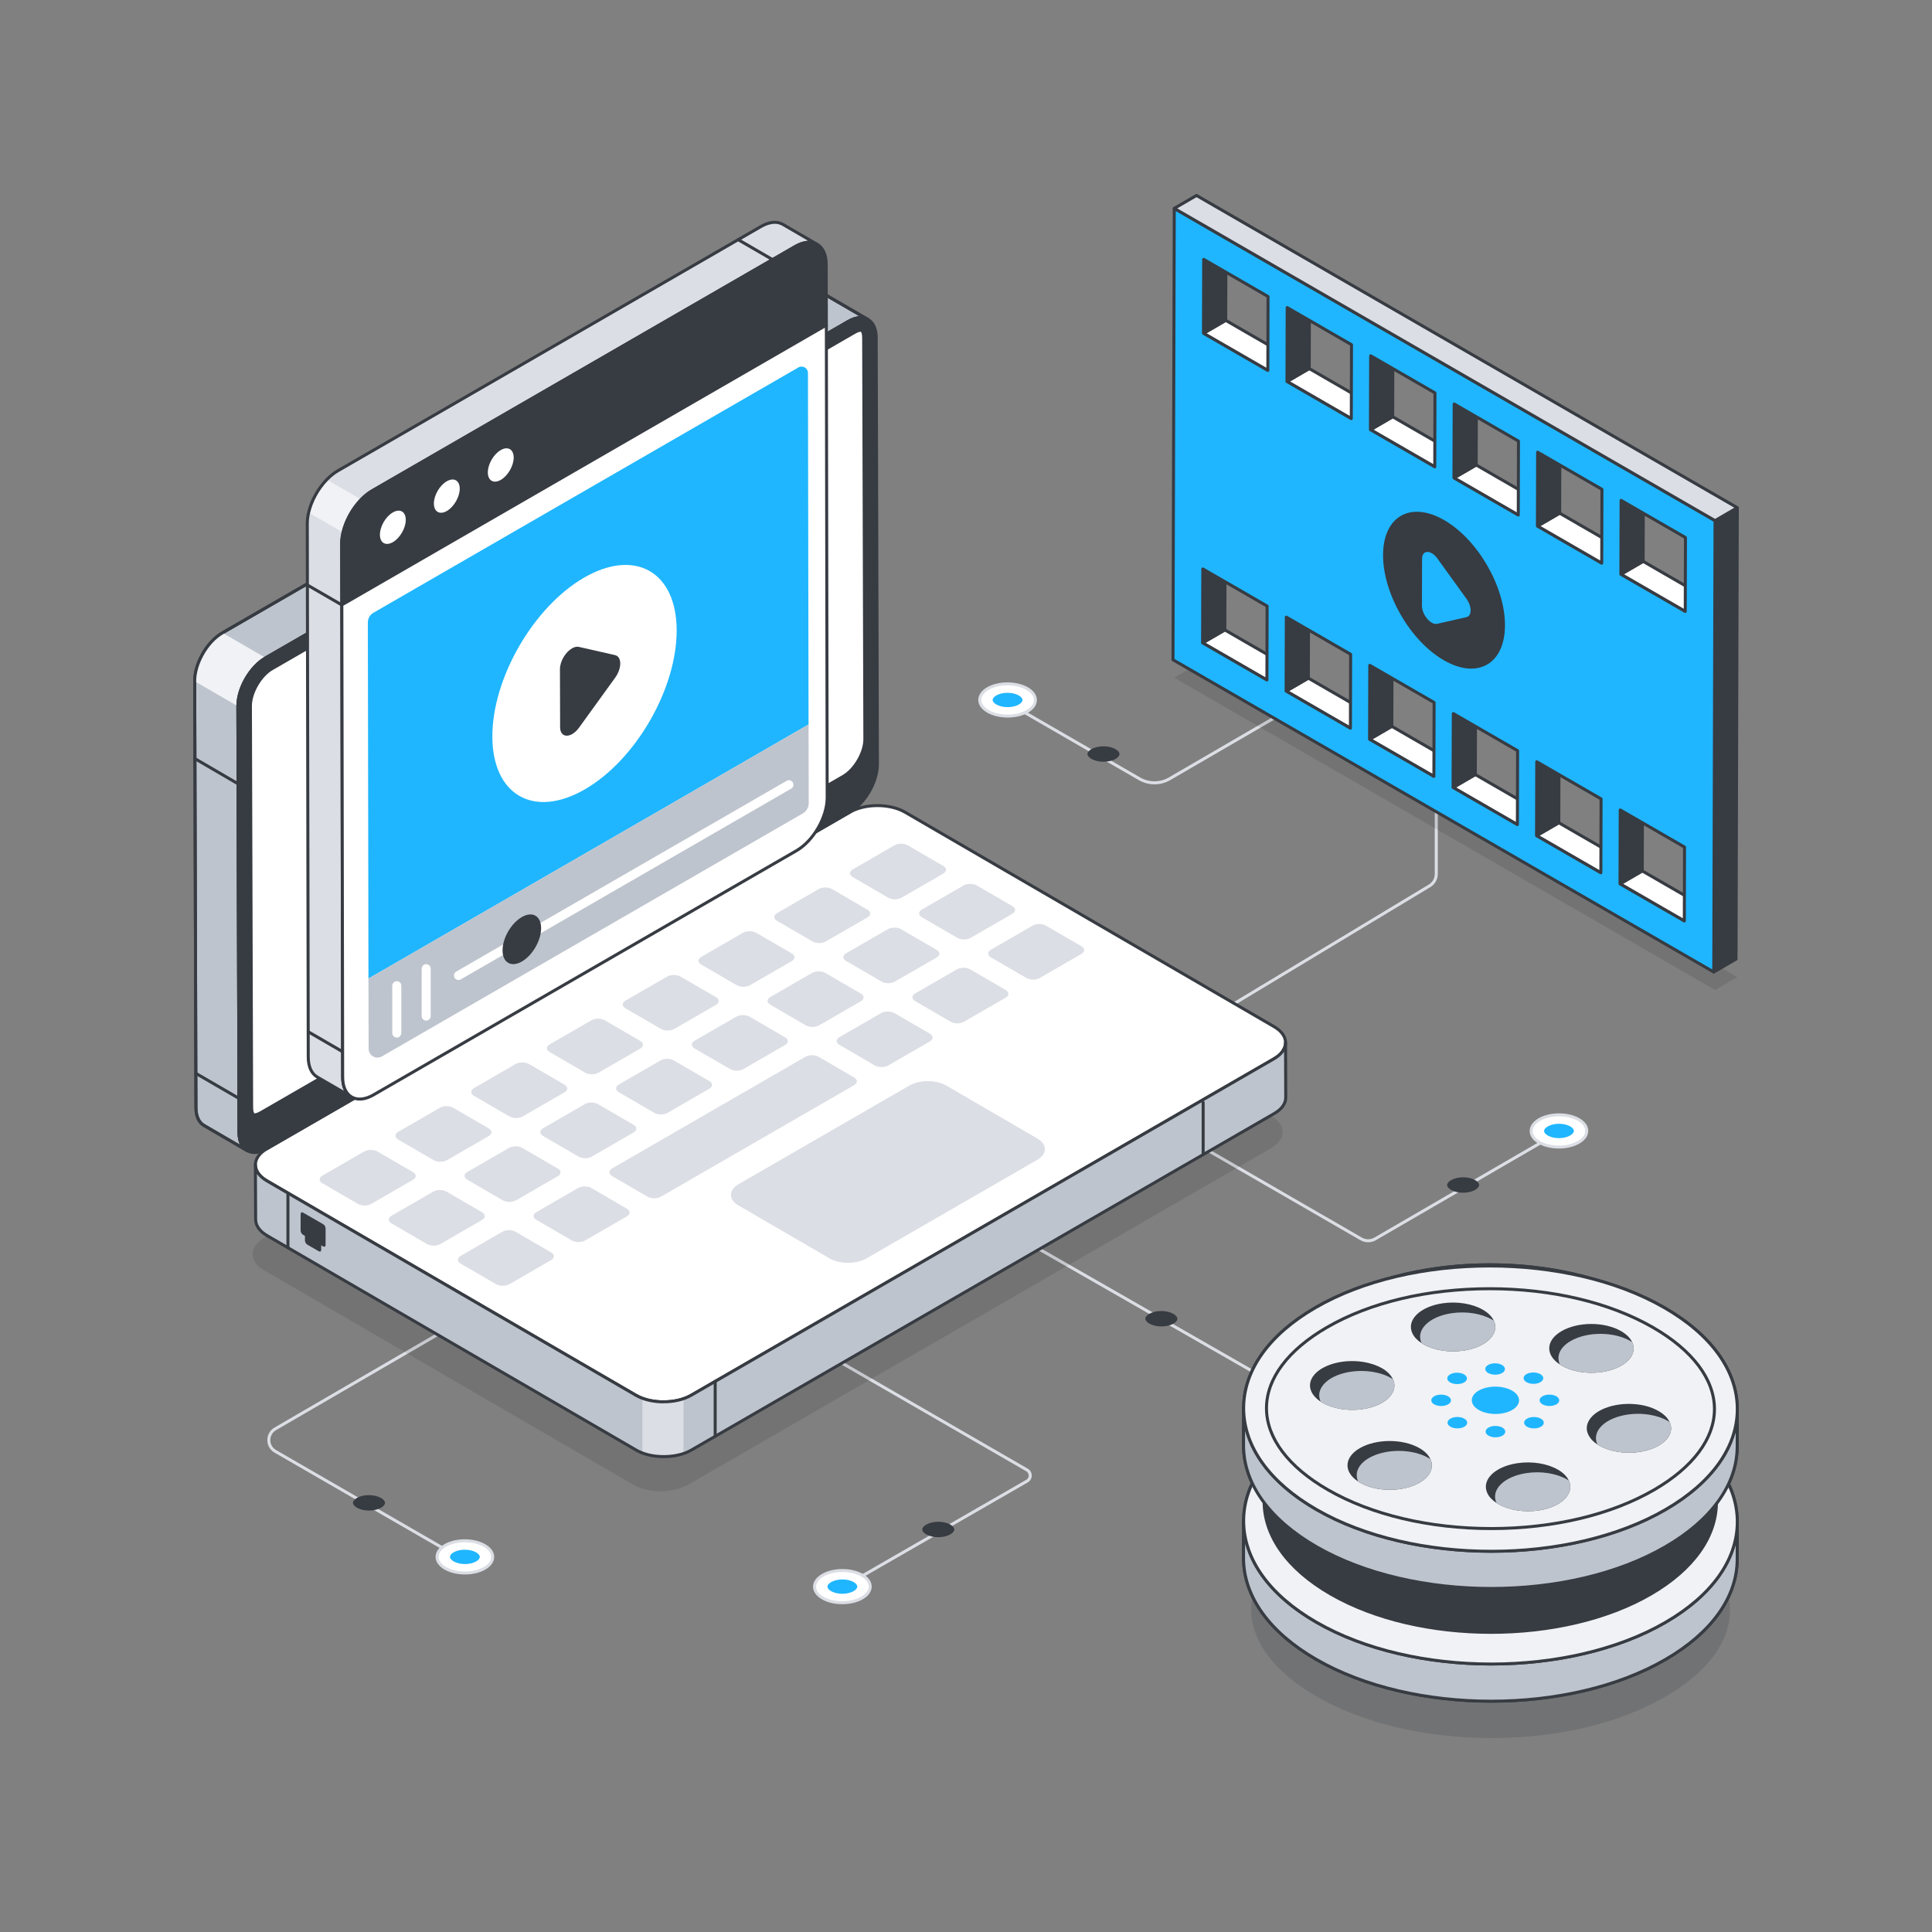 <svg xmlns="http://www.w3.org/2000/svg" enableBackground="new 0 0 2500 2500" viewBox="0 0 2500 2500"><rect x="0" y="0" width="2500" height="2500" fill="#808080" stroke="none"/><path fill="#dbdee4" d="M1505,1356.1c-0.66,0-1.3-0.34-1.67-0.94c-0.56-0.92-0.26-2.12,0.66-2.67l344.72-207.81
				c4.87-2.83,7.87-8.05,7.87-13.65V834.05c0-1.08,0.88-1.95,1.95-1.95s1.95,0.87,1.95,1.95v296.97c0,6.98-3.75,13.5-9.78,17
				L1506,1355.82C1505.69,1356.01,1505.34,1356.1,1505,1356.1z"/><path fill="#dbdee4" d="M1770.35,1607.5c-3.46,0-6.91-0.89-10-2.67l-216.81-125.23c-0.93-0.54-1.25-1.73-0.72-2.66
				c0.55-0.94,1.74-1.26,2.67-0.71l216.81,125.23c4.98,2.87,11.17,2.86,16.14-0.03l239.45-139.02c0.93-0.54,2.12-0.23,2.67,0.71
				c0.54,0.93,0.23,2.12-0.7,2.67L1780.4,1604.8C1777.3,1606.6,1773.83,1607.5,1770.35,1607.5z"/><path fill="#fff" d="M1991.95,1448.7c-14.09,8.14-14.17,21.34-0.17,29.48c14,8.14,36.78,8.14,50.88,0
						c14.09-8.14,14.16-21.34,0.16-29.48S2006.04,1440.56,1991.95,1448.7z"/><path fill="#dbdee4" d="M2017.18,1486.2c-9.57,0-19.12-2.11-26.38-6.33c-7.37-4.29-11.42-10.1-11.41-16.38
						c0.01-6.32,4.13-12.17,11.6-16.48l0,0c14.6-8.44,38.29-8.44,52.81,0c7.38,4.29,11.43,10.1,11.42,16.38
						c-0.01,6.31-4.13,12.16-11.59,16.47C2036.32,1484.09,2026.75,1486.2,2017.18,1486.2z M2017.42,1444.53
						c-8.86,0-17.73,1.95-24.49,5.86l0,0c-6.21,3.59-9.64,8.24-9.65,13.11c-0.01,4.83,3.36,9.44,9.48,13
						c13.43,7.81,35.38,7.82,48.92,0c6.21-3.59,9.63-8.24,9.64-13.1c0.01-4.82-3.36-9.44-9.49-13
						C2035.11,1446.48,2026.27,1444.53,2017.42,1444.53z M1991.95,1448.7h0.05H1991.95z"/><path fill="#1fb6ff" d="M2017.22,1472.74c5.49,0,10.81-1.25,14.59-3.43c3.03-1.75,4.77-3.9,4.78-5.9c0-1.98-1.7-4.1-4.68-5.83
						c-3.75-2.18-9.04-3.43-14.53-3.43c-5.49,0-10.8,1.25-14.57,3.43c-3.04,1.75-4.78,3.91-4.78,5.91c0,1.98,1.7,4.1,4.68,5.83
						C2006.44,1471.49,2011.73,1472.74,2017.22,1472.74z"/><path fill="#373b42" d="M1893.17,1543.38c5.9,0,11.61-1.34,15.67-3.69c3.26-1.88,5.13-4.19,5.13-6.34c0-2.12-1.83-4.41-5.03-6.27
					c-4.02-2.34-9.71-3.68-15.6-3.68c-5.89,0-11.6,1.34-15.65,3.68c-3.26,1.88-5.13,4.2-5.13,6.35c0,2.12,1.83,4.4,5.02,6.26
					C1881.59,1542.03,1887.28,1543.38,1893.17,1543.38z"/><path fill="#dbdee4" d="M608.49,2025.61c-0.34,0-0.67-0.08-0.97-0.26L355.3,1879.73c-5.87-3.39-9.38-9.46-9.39-16.24
				c-0.01-6.78,3.49-12.86,9.34-16.27l250.45-145.54c0.93-0.54,2.12-0.23,2.67,0.71c0.54,0.93,0.23,2.12-0.7,2.67l-250.45,145.54
				c-4.64,2.7-7.42,7.52-7.41,12.89c0.01,5.38,2.79,10.19,7.44,12.88l252.22,145.61c0.93,0.54,1.25,1.73,0.72,2.66
				C609.81,2025.26,609.16,2025.61,608.49,2025.61z"/><path fill="#fff" d="M576.2,2029.34c-14.1-8.14-14.18-21.34-0.17-29.48c14.01-8.14,36.8-8.14,50.9,0
					c14.1,8.14,14.17,21.34,0.16,29.48S590.3,2037.48,576.2,2029.34z"/><path fill="#dbdee4" d="M601.67,2037.36c-9.56,0-19.14-2.11-26.45-6.33l0,0c-7.47-4.31-11.59-10.17-11.6-16.48
					c-0.01-6.27,4.05-12.09,11.42-16.38c14.54-8.44,38.25-8.44,52.86,0c7.46,4.31,11.58,10.16,11.59,16.47
					c0.01,6.27-4.04,12.09-11.42,16.38C620.8,2035.24,611.25,2037.36,601.67,2037.36z M601.44,1995.69
					c-8.86,0-17.71,1.95-24.43,5.86c-6.12,3.56-9.5,8.17-9.49,13c0.01,4.87,3.44,9.52,9.66,13.11l0,0c13.52,7.81,35.48,7.82,48.93,0
					c6.13-3.56,9.5-8.18,9.49-13c-0.01-4.86-3.43-9.51-9.64-13.1C619.19,1997.64,610.3,1995.69,601.44,1995.69z"/><path fill="#1fb6ff" d="M601.48,2005.3c5.5,0,10.81,1.25,14.59,3.43c3.03,1.75,4.78,3.9,4.78,5.9c0,1.98-1.7,4.1-4.68,5.83
					c-3.75,2.18-9.04,3.43-14.53,3.43c-5.49,0-10.81-1.25-14.58-3.43c-3.04-1.75-4.78-3.91-4.78-5.91c0-1.98,1.7-4.1,4.68-5.83
					C590.7,2006.55,595.99,2005.3,601.48,2005.3z"/><path fill="#373b42" d="M477.38,1934.67c5.9,0,11.61,1.34,15.67,3.69c3.26,1.88,5.13,4.19,5.13,6.34c0,2.12-1.83,4.41-5.03,6.27
				c-4.02,2.34-9.71,3.68-15.61,3.68c-5.9,0-11.6-1.34-15.66-3.68c-3.26-1.88-5.13-4.2-5.14-6.35c0-2.12,1.83-4.4,5.03-6.26
				C465.79,1936.01,471.48,1934.67,477.38,1934.67z"/><path fill="#dbdee4" d="M1084.66,2059.11c-0.67,0-1.32-0.35-1.69-0.98c-0.53-0.93-0.21-2.12,0.72-2.66l244.31-140.63
				c1.99-1.15,3.17-3.21,3.17-5.51c-0.01-2.3-1.2-4.35-3.18-5.5l-283.46-163.66c-0.93-0.54-1.25-1.73-0.72-2.66
				c0.54-0.94,1.74-1.25,2.67-0.71l283.46,163.66c3.21,1.85,5.12,5.17,5.13,8.87c0.01,3.7-1.9,7.03-5.11,8.89l-244.31,140.64
				C1085.32,2059.03,1084.99,2059.11,1084.66,2059.11z"/><path fill="#fff" d="M1115.39,2067.81c14.1-8.14,14.18-21.34,0.17-29.48c-14.01-8.14-36.8-8.14-50.9,0
					c-14.1,8.14-14.17,21.34-0.16,29.48C1078.51,2075.95,1101.29,2075.95,1115.39,2067.81z"/><path fill="#dbdee4" d="M1089.92,2075.83c-9.57,0-19.13-2.11-26.4-6.33c-7.38-4.29-11.43-10.1-11.42-16.38
					c0.01-6.31,4.13-12.16,11.59-16.47c14.62-8.44,38.33-8.44,52.86,0c7.37,4.29,11.42,10.1,11.41,16.38
					c-0.01,6.32-4.13,12.17-11.6,16.48l0,0C1109.06,2073.72,1099.48,2075.83,1089.92,2075.83z M1090.16,2034.16
					c-8.87,0-17.74,1.95-24.52,5.86c-6.21,3.59-9.63,8.24-9.64,13.1c-0.01,4.82,3.36,9.44,9.49,13c13.43,7.8,35.38,7.82,48.93,0
					c6.21-3.59,9.64-8.25,9.65-13.12c0.01-4.82-3.36-9.44-9.48-12.99C1107.87,2036.11,1099.01,2034.16,1090.16,2034.16z
					 M1115.39,2067.81h0.05H1115.39z"/><path fill="#1fb6ff" d="M1090.11,2043.77c-5.5,0-10.81,1.25-14.59,3.43c-3.03,1.75-4.78,3.9-4.78,5.9c0,1.98,1.7,4.1,4.68,5.83
					c3.75,2.18,9.04,3.43,14.53,3.43c5.49,0,10.81-1.25,14.58-3.43c3.04-1.75,4.78-3.91,4.78-5.91c0-1.98-1.7-4.1-4.68-5.83
					C1100.9,2045.02,1095.6,2043.77,1090.11,2043.77z"/><path fill="#373b42" d="M1214.22,1969.16c-5.9,0-11.61,1.34-15.67,3.69c-3.26,1.88-5.13,4.19-5.13,6.34c0,2.12,1.83,4.41,5.03,6.27
				c4.02,2.34,9.71,3.68,15.61,3.68c5.9,0,11.6-1.34,15.66-3.68c3.26-1.88,5.13-4.2,5.14-6.35c0-2.12-1.83-4.4-5.03-6.26
				C1225.8,1970.5,1220.11,1969.16,1214.22,1969.16z"/><path fill="#dbdee4" d="M1834.07,1898.62c-0.33,0-0.66-0.08-0.97-0.26l-615.93-352.83c-0.94-0.53-1.26-1.72-0.72-2.66
				c0.53-0.94,1.71-1.27,2.66-0.72l615.93,352.83c0.94,0.53,1.26,1.72,0.72,2.66C1835.4,1898.27,1834.74,1898.62,1834.07,1898.62z"/><path fill="#373b42" d="M1502.7,1696.44c5.91,0,11.63,1.34,15.69,3.69c3.26,1.88,5.13,4.19,5.14,6.34c0,2.12-1.83,4.41-5.04,6.27
				c-4.03,2.34-9.72,3.68-15.62,3.68c-5.9,0-11.62-1.34-15.67-3.69c-3.26-1.88-5.14-4.2-5.14-6.35c0-2.12,1.83-4.41,5.03-6.27
				C1491.1,1697.78,1496.8,1696.44,1502.7,1696.44z"/><path fill="#bec4cd" d="M1123.25,413.51c-6.51-3.78-15.52-3.3-25.57,2.49l-753.8,435.33l-0.16,0.08
						c-10.45,5.95-19.78,16.57-26.38,28.55c-5.87,10.78-9.57,22.76-9.49,33.54v0.4l1.53,551.86c0,11.26,4.02,19.3,10.46,23.08
						l-55.81-32.49c-6.43-3.7-10.46-11.66-10.46-23.08l-1.61-551.7v-0.56c0-10.86,3.62-22.68,9.57-33.54
						c6.51-11.98,15.84-22.52,26.38-28.63l753.88-435.33c10.13-5.79,19.14-6.27,25.65-2.41L1123.25,413.51z"/><path fill="#373b42" d="M319.82,1490.8c-0.34,0-0.67-0.08-0.98-0.27l-55.81-32.49c-7.36-4.23-11.42-13.03-11.42-24.76L250,881.01
						c0-10.69,3.49-22.94,9.82-34.47c6.99-12.86,16.62-23.29,27.11-29.38l753.89-435.33c10.41-5.95,20.22-6.79,27.62-2.41
						l55.77,32.38c0.01,0.01,0.02,0.01,0.03,0.02h0.01c0.93,0.54,1.24,1.73,0.7,2.67c-0.54,0.93-1.74,1.24-2.66,0.71
						c-6.19-3.6-14.59-2.71-23.63,2.5l-753.8,435.33c-9.88,5.61-18.98,15.48-25.81,27.88c-6.04,11.09-9.32,22.66-9.24,32.58
						l1.52,552.28c0,10.2,3.37,17.79,9.47,21.39l0.02,0.01c0,0,0,0,0.01,0c0.92,0.54,1.23,1.74,0.69,2.66
						C321.14,1490.46,320.49,1490.8,319.82,1490.8z M1057.89,380.56c-4.59,0-9.74,1.56-15.15,4.65L288.87,820.53
						c-9.87,5.73-18.98,15.63-25.64,27.87c-6.02,10.98-9.34,22.55-9.34,32.61v0.56l1.61,551.7c0,10.28,3.37,17.88,9.48,21.39
						l45.51,26.49c-2.02-4.25-3.08-9.45-3.08-15.4l-1.52-551.86c-0.08-10.96,3.37-23.21,9.72-34.88
						c7.17-13.02,16.81-23.43,27.12-29.31l753.96-435.4c5.29-3.05,10.45-4.77,15.23-5.13l-45.47-26.4
						C1063.94,381.3,1061.04,380.56,1057.89,380.56z"/><path fill="#f0f2f5" d="M343.87,851.34l-0.16,0.08c-10.45,5.95-19.78,16.57-26.38,28.55c-5.87,10.78-9.57,22.76-9.49,33.54v0.4
						l-55.89-32.33v-0.56c0-10.86,3.62-22.68,9.57-33.54c6.51-11.98,15.84-22.52,26.38-28.63L343.87,851.34z"/><path d="M341.71,1601.98c-19.86,11.47-19.96,30.1-0.23,41.56l477.51,277.5c19.73,11.47,51.89,11.46,71.75,0l754.01-435.33
						c19.91-11.5,19.96-30.1,0.23-41.56l-477.51-277.5c-19.73-11.47-51.84-11.5-71.75,0L341.71,1601.98z" opacity=".1"/><path fill="#fff" d="M345.47,1486.36c-19.86,11.47-19.96,30.1-0.23,41.56l477.51,277.5c19.73,11.47,51.89,11.47,71.75,0
						l754.01-435.33c19.91-11.5,19.96-30.1,0.23-41.56l-477.51-277.5c-19.73-11.47-51.84-11.5-71.75,0L345.47,1486.36z"/><path fill="#373b42" d="M858.57,1815.94c-13.35,0-26.67-2.94-36.81-8.83l-477.51-277.5c-10.13-5.89-15.71-13.85-15.69-22.4
						c0.01-8.61,5.67-16.61,15.93-22.54l0,0l754.01-435.33c20.38-11.77,53.44-11.77,73.71,0l477.52,277.5
						c10.14,5.9,15.72,13.85,15.72,22.4c-0.02,8.6-5.68,16.6-15.96,22.54l-754.01,435.33
						C885.29,1812.99,871.92,1815.94,858.57,1815.94z M346.44,1488.05L346.44,1488.05c-9.01,5.2-13.97,12.01-13.98,19.17
						c-0.02,7.1,4.87,13.86,13.76,19.02l477.51,277.5c19.17,11.15,50.48,11.15,69.79,0l754.01-435.33
						c9.02-5.21,14-12.02,14.01-19.17c0.01-7.1-4.89-13.85-13.78-19.02l-477.52-277.5c-19.17-11.15-50.48-11.14-69.8,0
						L346.44,1488.05z"/><path fill="#373b42" d="M343.67,851.35c-19.86,11.47-35.94,39.32-35.88,62.14l1.57,552.29c0.06,22.82,16.25,32.04,36.11,20.58
						l754.01-435.33c19.91-11.5,35.94-39.32,35.88-62.14l-1.57-552.29c-0.06-22.82-16.2-32.07-36.11-20.58L343.67,851.35z"/><path fill="#373b42" d="M329.34,1493.25c-3.77,0-7.27-0.89-10.38-2.67c-7.42-4.27-11.51-13.07-11.55-24.79l-1.56-552.3
						c-0.07-23.42,16.46-52.06,36.85-63.83l754.01-435.33c10.29-5.94,20.04-6.83,27.5-2.55c7.41,4.26,11.51,13.07,11.54,24.81
						l1.57,552.29c0.06,23.43-16.47,52.06-36.85,63.83l-754.01,435.33C340.45,1491.51,334.63,1493.25,329.34,1493.25z
						 M344.64,853.03L344.64,853.03c-19.31,11.15-34.97,38.27-34.9,60.44l1.56,552.3c0.03,10.27,3.44,17.88,9.59,21.42
						c6.21,3.57,14.58,2.67,23.59-2.53l754.01-435.33c19.3-11.15,34.97-38.26,34.91-60.45l-1.57-552.29
						c-0.03-10.28-3.43-17.9-9.58-21.44c-6.2-3.56-14.58-2.66-23.61,2.55L344.64,853.03z"/><path fill="#fff" d="M329.34,1442.6c-3.46,0-3.74-7.14-3.75-9.32l-1.57-519.84c-0.05-17.02,12.92-39.47,27.76-48.04
						l754.01-435.33c4.33-2.5,7.07-2.77,8.04-2.77c3.52,0,3.72,7.77,3.72,9.33l1.56,519.84c0.05,17.03-12.93,39.47-27.76,48.04
						l-754.01,435.33C333.05,1442.33,330.32,1442.6,329.34,1442.6z"/><path fill="#373b42" d="M329.34,1444.55c-3.65,0-5.67-4-5.7-11.26l-1.57-519.84c-0.05-17.63,13.38-40.87,28.74-49.73l754-435.33
						c4.57-2.64,7.61-3.03,9.02-3.03c3.57,0,5.63,4.11,5.67,11.27l1.56,519.85c0.05,17.63-13.38,40.87-28.74,49.73l-754.01,435.33
						C333.78,1444.16,330.75,1444.55,329.34,1444.55z M1113.84,429.26c-0.64,0-3.04,0.18-7.07,2.51l-754,435.32
						c-14.32,8.27-26.83,29.92-26.79,46.35l1.57,519.83c0.02,4.91,1.17,7.38,1.8,7.38c0.64,0,3.03-0.18,7.04-2.49l754.01-435.33
						c14.32-8.26,26.83-29.91,26.79-46.34l-1.56-519.84C1115.59,431.86,1114.42,429.26,1113.84,429.26z"/><path fill="#373b42" d="M309.21,1423.26c-0.34,0-0.67-0.08-0.97-0.26l-55.83-32.38c-0.94-0.54-1.25-1.73-0.71-2.67
						c0.53-0.94,1.74-1.25,2.66-0.71l55.83,32.38c0.94,0.54,1.25,1.73,0.71,2.67C310.53,1422.91,309.88,1423.26,309.21,1423.26z"/><path fill="#bec4cd" d="M1663.73,1420.09c0.08,7.55-4.87,15.09-14.93,20.86l-754.02,435.36c-3.17,1.87-6.65,3.33-10.31,4.54
						c-8.36,2.84-17.85,4.14-27.35,3.98h-0.08c-9.09-0.16-18.01-1.7-25.8-4.63c-2.92-1.14-5.68-2.43-8.2-3.9l-477.47-277.45
						c-9.82-5.76-14.77-13.23-14.77-20.77l-0.32-70.76c0.08,7.38,5.03,14.85,14.77,20.61l477.47,277.45
						c2.6,1.54,5.44,2.84,8.52,3.98c7.79,2.92,16.8,4.46,25.8,4.63v-0.08c9.5,0.16,19.07-1.14,27.43-4.06
						c3.57-1.22,6.98-2.68,10.06-4.46l754.02-435.36c9.9-5.68,14.93-13.39,14.93-20.86L1663.73,1420.09z"/><path fill="#373b42" d="M372.58,1616.47c-1.07,0-1.95-0.87-1.95-1.95v-70.68c0-1.08,0.88-1.95,1.95-1.95s1.95,0.87,1.95,1.95
						v70.68C374.53,1615.6,373.66,1616.47,372.58,1616.47z"/><path fill="#373b42" d="M925.44,1860.56c-1.07,0-1.95-0.87-1.95-1.95v-71.09c0-1.08,0.88-1.95,1.95-1.95s1.95,0.87,1.95,1.95
						v71.09C927.39,1859.69,926.52,1860.56,925.44,1860.56z"/><path fill="#dbdee4" d="M884.47,1809.85v71c-8.36,2.84-17.85,4.14-27.35,3.98h-0.08c-9.09-0.16-18.01-1.7-25.8-4.63v-70.84
						c7.79,2.92,16.8,4.46,25.8,4.63v-0.08C866.53,1814.07,876.11,1812.77,884.47,1809.85z"/><g><path fill="#373b42" d="M858.81,1886.79c-0.57,0-1.15,0-1.73-0.02c-13.4-0.26-25.81-3.38-35.03-8.79l-477.46-277.44
						c-10.15-5.95-15.74-13.93-15.74-22.46l-0.32-70.75c-0.01-1.08,0.88-2.19,1.95-1.96c1.07,0,1.94,0.86,1.95,1.93
						c0,0,0,0.01,0,0.01v0c0.08,6.99,4.98,13.72,13.81,18.94l477.46,277.44c8.7,5.06,20.36,8.01,32.87,8.33
						c0.16-0.05,0.1-0.06,0.51-0.07c13.91,0.32,26.84-2.68,36.48-8.26l754.02-435.36c8.87-5.09,13.96-12.08,13.96-19.17
						c0-1.07,0.87-1.95,1.95-1.95l0,0c1.07,0,1.95,0.87,1.95,1.94l0.24,70.92c0.09,8.62-5.56,16.63-15.91,22.55l-754.02,435.35
						C885.97,1883.69,872.91,1886.79,858.81,1886.79z M332.48,1519.16l0.27,58.92c0,7.1,4.9,13.88,13.81,19.1l477.46,277.44
						c8.66,5.08,20.39,8.01,33.05,8.26c14.13,0.26,27.15-2.68,36.72-8.26l754.03-435.36c9.08-5.2,14.03-12,13.95-19.15
						c0-0.01,0-0.01,0-0.02l-0.2-59.08c-2.72,4.02-6.8,7.68-12.05,10.69L895.5,1807.07c-10.13,5.86-23.64,8.97-37.98,8.79
						c-0.17,0.05-0.34,0.05-0.53,0.07c-13.36-0.26-25.87-3.41-35.27-8.86l-477.47-277.44
						C339.12,1526.58,335.14,1523.03,332.48,1519.16z"/></g><g><path fill="#dbdee4" d="M955.82,1532.25c-13.22,7.63-13.29,20-0.16,27.63l117.87,68.5c13.14,7.63,34.48,7.63,47.71,0l220.84-127.5
						c13.29-7.68,13.36-20.04,0.23-27.67l-117.87-68.5c-13.14-7.63-34.48-7.63-47.78,0.04L955.82,1532.25z"/></g><g><path fill="#dbdee4" d="M907.43,1238.18c-4.78,2.76-4.76,7.22-0.06,9.95l45.97,26.72c4.75,2.76,12.41,2.76,17.19,0
																l53.94-31.14c4.78-2.76,4.8-7.2,0.06-9.95l-45.97-26.72c-4.71-2.74-12.4-2.76-17.18,0L907.43,1238.18z"/><path fill="#dbdee4" d="M1005.46,1181.58c-4.78,2.76-4.76,7.22-0.06,9.95l45.97,26.72c4.75,2.76,12.41,2.76,17.19,0
																l53.94-31.14c4.78-2.76,4.8-7.2,0.06-9.95l-45.97-26.72c-4.71-2.74-12.4-2.76-17.18,0L1005.46,1181.58z"/><path fill="#dbdee4" d="M1192.88,1176.93c-4.78,2.76-4.76,7.22-0.06,9.95l45.97,26.72c4.75,2.76,12.41,2.76,17.19,0
																l53.94-31.15c4.78-2.76,4.8-7.19,0.06-9.95l-45.97-26.72c-4.71-2.74-12.41-2.76-17.18,0L1192.88,1176.93z"/><path fill="#dbdee4" d="M1103.49,1124.98c-4.78,2.76-4.76,7.22-0.06,9.95l45.97,26.72c4.75,2.76,12.41,2.76,17.19,0
																l53.94-31.15c4.78-2.76,4.8-7.2,0.06-9.95l-45.97-26.72c-4.71-2.74-12.41-2.76-17.18,0L1103.49,1124.98z"/><path fill="#dbdee4" d="M1094.85,1233.53c-4.78,2.76-4.76,7.22-0.06,9.95l45.97,26.72c4.75,2.76,12.41,2.76,17.19,0
																l53.94-31.14c4.78-2.76,4.8-7.19,0.06-9.95l-45.97-26.72c-4.71-2.74-12.4-2.76-17.18,0L1094.85,1233.53z"/><path fill="#dbdee4" d="M1086.21,1342.08c-4.78,2.76-4.76,7.22-0.06,9.95l45.97,26.72c4.71,2.74,12.4,2.76,17.18,0
																l53.94-31.14c4.78-2.76,4.76-7.22,0.06-9.95l-45.97-26.72c-4.71-2.74-12.41-2.76-17.19,0L1086.21,1342.08z"/><path fill="#dbdee4" d="M996.82,1290.13c-4.78,2.76-4.76,7.22-0.06,9.95l45.97,26.72c4.75,2.76,12.41,2.76,17.19,0
																l53.94-31.14c4.78-2.76,4.8-7.19,0.06-9.95l-45.97-26.72c-4.71-2.74-12.4-2.76-17.18,0L996.82,1290.13z"/><path fill="#dbdee4" d="M515.27,1464.6c-4.74,2.73-4.76,7.22-0.06,9.95l45.97,26.72c4.75,2.76,12.45,2.74,17.19,0
																	l53.99-31.17c4.78-2.76,4.8-7.19,0.06-9.95l-45.97-26.72c-4.71-2.74-12.4-2.76-17.18,0L515.27,1464.6z"/><path fill="#dbdee4" d="M417.24,1521.19c-4.74,2.74-4.76,7.22-0.06,9.95l45.97,26.72c4.75,2.76,12.45,2.74,17.19,0
																	l53.99-31.17c4.78-2.76,4.8-7.19,0.06-9.95l-45.97-26.72c-4.71-2.74-12.4-2.76-17.18,0L417.24,1521.19z"/><path fill="#dbdee4" d="M604.66,1516.54c-4.74,2.73-4.76,7.22-0.06,9.95l45.97,26.72c4.75,2.76,12.45,2.74,17.19,0
																	l53.99-31.17c4.78-2.76,4.8-7.2,0.06-9.95l-45.97-26.72c-4.71-2.74-12.4-2.76-17.18,0L604.66,1516.54z"/><path fill="#dbdee4" d="M506.63,1573.14c-4.74,2.74-4.76,7.22-0.06,9.95l45.97,26.72c4.75,2.76,12.45,2.74,17.19,0
																	l53.99-31.17c4.78-2.76,4.8-7.2,0.06-9.95l-45.97-26.72c-4.71-2.74-12.4-2.76-17.18,0L506.63,1573.14z"/><path fill="#dbdee4" d="M613.3,1408c-4.74,2.74-4.76,7.22-0.06,9.95l45.97,26.72c4.75,2.76,12.45,2.74,17.19,0
																l53.99-31.17c4.78-2.76,4.8-7.2,0.06-9.95l-45.97-26.72c-4.71-2.74-12.41-2.76-17.18,0L613.3,1408z"/><path fill="#dbdee4" d="M596.02,1625.09c-4.74,2.74-4.76,7.22-0.06,9.95l45.97,26.72c4.71,2.74,12.45,2.73,17.18,0
																l53.99-31.17c4.78-2.76,4.76-7.22,0.06-9.95l-45.97-26.72c-4.71-2.74-12.41-2.76-17.19,0L596.02,1625.09z"/><path fill="#dbdee4" d="M694.05,1568.49c-4.74,2.73-4.76,7.22-0.06,9.95l45.97,26.72c4.71,2.74,12.45,2.73,17.18,0
																l53.99-31.17c4.78-2.76,4.76-7.22,0.06-9.95l-45.97-26.72c-4.71-2.74-12.41-2.76-17.19,0L694.05,1568.49z"/><path fill="#dbdee4" d="M792.08,1511.89c-4.74,2.74-4.76,7.22-0.06,9.95l45.97,26.72c4.71,2.74,12.45,2.73,17.18,0
																l250.05-144.37c4.78-2.76,4.76-7.22,0.06-9.95l-45.97-26.72c-4.71-2.74-12.41-2.76-17.19,0L792.08,1511.89z"/><path fill="#dbdee4" d="M800.72,1403.35c-4.74,2.74-4.76,7.22-0.06,9.95l45.97,26.72c4.75,2.76,12.45,2.74,17.19,0
																	l53.99-31.17c4.78-2.76,4.8-7.19,0.06-9.95l-45.97-26.72c-4.71-2.74-12.41-2.76-17.18,0L800.72,1403.35z"/><path fill="#dbdee4" d="M702.69,1459.95c-4.74,2.74-4.76,7.22-0.06,9.95l45.97,26.72c4.75,2.76,12.45,2.74,17.19,0
																	l53.99-31.17c4.78-2.76,4.8-7.19,0.06-9.95l-45.97-26.72c-4.71-2.74-12.41-2.76-17.18,0L702.69,1459.95z"/><path fill="#dbdee4" d="M898.79,1346.73c-4.78,2.76-4.76,7.22-0.06,9.95l45.97,26.72c4.75,2.76,12.41,2.76,17.19,0
																l53.94-31.14c4.78-2.76,4.8-7.19,0.06-9.95l-45.97-26.72c-4.71-2.74-12.41-2.76-17.18,0L898.79,1346.73z"/><g><path fill="#dbdee4" d="M809.4,1294.78c-4.78,2.76-4.76,7.22-0.06,9.95l45.97,26.72c4.75,2.76,12.41,2.76,17.19,0
																l53.94-31.14c4.78-2.76,4.8-7.2,0.06-9.95l-45.97-26.72c-4.71-2.74-12.41-2.76-17.18,0L809.4,1294.78z"/></g><g><path fill="#dbdee4" d="M711.33,1351.4c-4.74,2.74-4.76,7.22-0.06,9.95l45.97,26.72c4.75,2.76,12.45,2.74,17.19,0
																l53.99-31.17c4.78-2.76,4.8-7.2,0.06-9.95l-45.97-26.72c-4.71-2.74-12.41-2.76-17.18,0L711.33,1351.4z"/></g><g><path fill="#dbdee4" d="M1282.27,1228.88c-4.78,2.76-4.76,7.22-0.06,9.95l45.97,26.72c4.71,2.74,12.41,2.76,17.18,0
																l53.94-31.15c4.78-2.76,4.76-7.22,0.06-9.95l-45.97-26.72c-4.71-2.74-12.41-2.76-17.19,0L1282.27,1228.88z"/></g><g><path fill="#dbdee4" d="M1184.24,1285.48c-4.78,2.76-4.76,7.22-0.06,9.95l45.97,26.72c4.71,2.74,12.41,2.76,17.19,0
																l53.94-31.14c4.78-2.76,4.76-7.22,0.06-9.95l-45.97-26.72c-4.71-2.74-12.41-2.76-17.19,0L1184.24,1285.48z"/></g></g><g><path fill="#373b42" d="M1051.55,444.61c-0.34,0-0.67-0.08-0.98-0.26l-55.91-32.46c-0.93-0.54-1.24-1.74-0.7-2.67
					c0.53-0.94,1.72-1.25,2.67-0.71l55.91,32.46c0.93,0.54,1.24,1.74,0.7,2.67C1052.87,444.27,1052.22,444.61,1051.55,444.61z"/></g><g><path fill="#373b42" d="M307.91,1016.13c-0.34,0-0.67-0.08-0.98-0.27l-55.91-32.62c-0.93-0.54-1.24-1.74-0.7-2.67
					c0.53-0.93,1.73-1.25,2.67-0.7l55.91,32.62c0.93,0.54,1.24,1.74,0.7,2.67C309.24,1015.79,308.58,1016.13,307.91,1016.13z"/></g><g><path fill="#373b42" d="M319.82,1490.8c-0.34,0-0.67-0.08-0.98-0.27l-55.81-32.49c-7.36-4.23-11.42-13.03-11.42-24.76L250,881.01
						c0-10.69,3.49-22.94,9.82-34.47c6.99-12.86,16.62-23.29,27.11-29.38l753.89-435.33c10.41-5.95,20.22-6.79,27.62-2.41
						l55.77,32.38c0.01,0.01,0.02,0.01,0.03,0.02h0.01c0.93,0.54,1.24,1.73,0.7,2.67c-0.54,0.93-1.74,1.24-2.66,0.71
						c-6.19-3.6-14.59-2.71-23.63,2.5l-753.8,435.33c-9.88,5.61-18.98,15.48-25.81,27.88c-6.04,11.09-9.32,22.66-9.24,32.58
						l1.52,552.28c0,10.2,3.37,17.79,9.47,21.39l0.02,0.01c0,0,0,0,0.01,0c0.92,0.54,1.23,1.74,0.69,2.66
						C321.14,1490.46,320.49,1490.8,319.82,1490.8z M1057.89,380.56c-4.59,0-9.74,1.56-15.15,4.65L288.87,820.53
						c-9.87,5.73-18.98,15.63-25.64,27.87c-6.02,10.98-9.34,22.55-9.34,32.61v0.56l1.61,551.7c0,10.28,3.37,17.88,9.48,21.39
						l45.51,26.49c-2.02-4.25-3.08-9.45-3.08-15.4l-1.52-551.86c-0.08-10.96,3.37-23.21,9.72-34.88
						c7.17-13.02,16.81-23.43,27.12-29.31l753.96-435.4c5.29-3.05,10.45-4.77,15.23-5.13l-45.47-26.4
						C1063.94,381.3,1061.04,380.56,1057.89,380.56z"/></g><g><path fill="#dbdee4" d="M1057.44,316.21c-7.24-4.25-17.27-3.62-28.35,2.72L481.83,634.94c-5.08,2.93-9.89,6.83-14.35,11.42
										c-11.21,11.49-19.99,27.3-23.54,42.7c-1.18,4.95-1.81,9.89-1.81,14.63l1.25,690.21c0,12.61,4.53,21.38,11.63,25.56
										l-44.51-25.77c-7.1-4.18-11.56-13.03-11.63-25.63l-1.25-690.28c0-4.67,0.56-9.54,1.74-14.49
										c3.55-15.39,12.26-31.14,23.54-42.7c4.39-4.6,9.33-8.57,14.42-11.49l547.27-315.95c11.08-6.41,21.11-6.97,28.35-2.86
										L1057.44,316.21z"/><path fill="#f0f2f5" d="M467.48,646.37c-11.21,11.49-19.99,27.3-23.54,42.7l-44.58-25.77c3.55-15.39,12.26-31.14,23.54-42.7
											L467.48,646.37z"/><path fill="#373b42" d="M455.01,1421.41c-0.34,0-0.67-0.08-0.97-0.26l-44.51-25.77c-8.06-4.74-12.54-14.44-12.61-27.31
										l-1.25-690.29c0-4.94,0.6-9.97,1.79-14.94c3.65-15.79,12.41-31.69,24.05-43.61c4.53-4.75,9.67-8.84,14.84-11.82
										l547.27-315.94c11.28-6.54,22.04-7.55,30.28-2.86l44.45,25.88c0.02,0.01,0.03,0.02,0.05,0.02l0.03,0.02l0,0
										c0.93,0.54,1.24,1.74,0.7,2.67c-0.56,0.93-1.73,1.25-2.67,0.7l0,0c-6.89-4.04-16.26-3.06-26.4,2.73L482.8,636.63
										c-4.74,2.73-9.43,6.46-13.93,11.09c-11,11.27-19.61,26.89-23.04,41.78c-1.17,4.87-1.76,9.64-1.76,14.19l1.25,690.21
										c0,11.35,3.78,19.82,10.66,23.88l0,0c0.01,0,0.01,0,0.02,0.01c0.92,0.54,1.23,1.74,0.69,2.66
										C456.33,1421.07,455.68,1421.41,455.01,1421.41z M1002.51,289.61c-5.16,0-10.94,1.76-16.95,5.24L438.3,610.79
										c-4.85,2.79-9.69,6.65-13.99,11.15c-11,11.27-19.61,26.89-23.06,41.79c-1.12,4.69-1.68,9.42-1.68,14.05l1.25,690.27
										c0.06,11.43,3.85,19.94,10.68,23.96l33.66,19.49c-2.44-4.79-3.72-10.75-3.72-17.6l-1.25-690.21
										c0-4.86,0.62-9.93,1.87-15.09c3.58-15.54,12.57-31.84,24.04-43.6c4.74-4.89,9.72-8.84,14.77-11.75l547.27-316.02
										c6.11-3.5,12.04-5.4,17.48-5.67l-33.64-19.58C1009.16,290.39,1005.97,289.61,1002.51,289.61z"/><path fill="#373b42" d="M442.33,784.76c-0.34,0-0.67-0.08-0.97-0.26l-44.51-25.77c-0.94-0.54-1.25-1.73-0.72-2.67
										c0.54-0.93,1.74-1.25,2.67-0.71l44.51,25.77c0.94,0.54,1.25,1.73,0.72,2.67C443.66,784.41,443,784.76,442.33,784.76z"/><path fill="#373b42" d="M443.31,1362.85c-0.34,0-0.67-0.08-0.98-0.26l-44.51-25.84c-0.93-0.54-1.24-1.74-0.7-2.67
										c0.53-0.94,1.72-1.25,2.67-0.71l44.51,25.84c0.93,0.54,1.24,1.74,0.7,2.67C444.63,1362.51,443.98,1362.85,443.31,1362.85z"/><path fill="#373b42" d="M999.63,337.86c-0.34,0-0.67-0.08-0.97-0.26l-44.44-25.77c-0.94-0.54-1.25-1.73-0.71-2.67
										c0.53-0.94,1.74-1.24,2.66-0.71l44.44,25.77c0.94,0.54,1.25,1.73,0.71,2.67C1000.95,337.52,1000.3,337.86,999.63,337.86z"/><path fill="#373b42" d="M1069.08,341.71c-0.07-25.25-18.01-35.42-39.99-22.73L481.84,634.94
										c-22.03,12.72-39.8,43.5-39.73,68.75l0.22,79l626.96-361.98L1069.08,341.71z"/><path fill="#373b42" d="M442.34,784.64c-0.34,0-0.67-0.09-0.97-0.26c-0.6-0.35-0.97-0.99-0.97-1.69l-0.22-79
										c-0.08-25.84,18.18-57.44,40.7-70.44l547.24-315.95c11.31-6.53,22.06-7.53,30.25-2.81c8.12,4.68,12.62,14.35,12.66,27.22
										c0,0,0,0,0,0l0.22,79c0,0.7-0.37,1.34-0.97,1.69L443.31,784.38C443.01,784.55,442.67,784.64,442.34,784.64z
										 M1046.96,315.45c-5.14,0-10.9,1.75-16.9,5.22L482.82,636.62c-21.44,12.38-38.83,42.46-38.75,67.06l0.21,75.64
										l623.07-359.73l-0.22-77.87c-0.04-11.43-3.84-19.9-10.71-23.86C1053.62,316.25,1050.43,315.45,1046.96,315.45z"/><g><path fill="#fff" d="M442.34,782.69l1.06,611.24c0.07,25.31,17.96,35.51,39.99,22.79l547.25-315.95
										c21.98-12.69,39.8-43.5,39.73-68.81l-1.06-611.24L442.34,782.69z"/><path fill="#373b42" d="M465.49,1424.16c-4.13,0-7.97-0.97-11.37-2.92c-8.13-4.68-12.62-14.38-12.66-27.3l-1.07-611.24
										c0-0.7,0.37-1.34,0.97-1.69l626.96-361.98c0.61-0.35,1.34-0.35,1.95,0c0.6,0.35,0.97,0.99,0.97,1.69l1.07,611.24
										c0.07,25.88-18.19,57.51-40.7,70.5L484.36,1418.4C477.74,1422.23,471.31,1424.16,465.49,1424.16z M444.29,783.81
										l1.07,610.11c0.03,11.48,3.84,19.97,10.71,23.93c6.92,3.99,16.27,3,26.35-2.82l547.25-315.95
										c21.43-12.38,38.82-42.49,38.75-67.12l-1.06-607.87L444.29,783.81z"/></g><g><path fill="#fff" d="M508.29,663.1c9.28-5.36,16.75-1.11,16.78,9.56c0.03,10.58-7.39,23.52-16.67,28.88
											c-9.28,5.36-16.75,1.01-16.78-9.56C491.58,681.31,499,668.46,508.29,663.1z"/><path fill="#fff" d="M578.12,622.77c9.2-5.31,16.75-1.11,16.78,9.56c0.03,10.58-7.47,23.56-16.67,28.88
											c-9.28,5.36-16.75,1.01-16.78-9.56C561.42,640.98,568.84,628.13,578.12,622.77z"/><path fill="#fff" d="M647.97,582.41c9.22-5.33,16.71-1.06,16.74,9.63c0.03,10.6-7.41,23.58-16.63,28.9
											c-9.31,5.37-16.79,1.02-16.82-9.59C631.23,600.66,638.66,587.78,647.97,582.41z"/></g></g><g><path fill="#373b42" d="M1556.87,1494.03c-1.07,0-1.95-0.87-1.95-1.95v-65.42c0-1.08,0.88-1.95,1.95-1.95
				c1.07,0,1.95,0.87,1.95,1.95v65.42C1558.82,1493.16,1557.94,1494.03,1556.87,1494.03z"/></g><g><path fill="#373b42" d="M418.22,1584.14c1.72,0.99,3.13,3.43,3.12,5.44l-0.05,21.47c-0.01,2.01-1.42,2.78-3.14,1.79l-2.48-1.43
				l-0.01,5.91c-0.01,2.01-1.42,2.82-3.14,1.82l-14.81-8.55c-1.72-0.99-3.13-3.43-3.12-5.44l0.01-5.91l-2.48-1.43
				c-1.72-0.99-3.13-3.4-3.12-5.4l0.05-21.47c0.01-2.01,1.42-2.82,3.14-1.82L418.22,1584.14z"/></g><g><path fill="#1fb6ff" d="M483.18,792.93l549.92-317.45c5.5-3.18,12.38,0.78,12.4,7.14l0.76,454.86l-569.48,328.75L476,805.4
						C475.98,800.26,478.73,795.5,483.18,792.93z"/><path fill="#bec4cd" d="M1046.26,937.48l0.24,101.76c0.01,5.49-2.91,10.58-7.67,13.32L494.14,1367
						c-7.61,4.39-17.11-1.08-17.14-9.87l-0.22-90.9L1046.26,937.48z"/><line x1="593.27" x2="1020.88" y1="1262.29" y2="1015.44" fill="#fff"/><path fill="#fff" d="M593.28,1268.13c-2.03,0-3.99-1.05-5.07-2.92c-1.61-2.8-0.65-6.37,2.14-7.99l427.6-246.85
					c2.8-1.63,6.38-0.65,7.99,2.14c1.61,2.8,0.65,6.37-2.14,7.99l-427.6,246.85C595.28,1267.88,594.27,1268.13,593.28,1268.13z"/><path fill="#373b42" d="M675.23,1186.69c13.76-7.94,24.92-1.58,24.97,14.36c0.04,15.81-11.05,35.16-24.81,43.1
						c-13.88,8.01-25.04,1.51-25.09-14.3C650.26,1213.92,661.35,1194.71,675.23,1186.69z"/><line x1="551.49" x2="551.49" y1="1253.53" y2="1314.79" fill="#fff"/><path fill="#fff" d="M551.49,1320.64c-3.23,0-5.85-2.62-5.85-5.85v-61.26c0-3.23,2.62-5.85,5.85-5.85s5.85,2.62,5.85,5.85
						v61.26C557.33,1318.02,554.71,1320.64,551.49,1320.64z"/><g><line x1="513.45" x2="513.45" y1="1275.49" y2="1336.75" fill="#fff"/><path fill="#fff" d="M513.44,1342.6c-3.23,0-5.85-2.62-5.85-5.85v-61.26c0-3.23,2.62-5.85,5.85-5.85
						c3.23,0,5.85,2.62,5.85,5.85v61.26C519.29,1339.98,516.67,1342.6,513.44,1342.6z"/></g><g><path fill="#fff" d="M875.6,815.57c0.22,75.67-52.95,167.88-118.87,205.87c-65.84,38.06-119.39,7.52-119.62-68.15
							c-0.22-75.67,53.03-167.88,118.87-205.95C821.82,709.36,875.45,739.9,875.6,815.57z"/></g><g><path fill="#373b42" d="M740.2,838.94c3.01-1.73,6.08-2.49,8.88-1.86l46.82,10.63c8.9,2.01,8.94,17.08,0.08,29.28l-46.61,64.47
							c-2.79,3.86-5.87,6.66-8.88,8.39c-8.09,4.66-15.67,1.65-15.7-8.87l-0.21-75.1C724.57,855.32,732.11,843.61,740.2,838.94z"/></g></g><g><path fill="#373b42" d="M1929.96,2249.03c-85.75,0-166-19.04-225.98-53.61c-54.74-31.55-84.92-71.6-84.98-112.79
					c-0.05-40.82,29.59-80.51,83.48-111.78c59.51-34.53,139.49-53.54,225.17-53.54c85.73,0,165.96,19.03,225.91,53.58
					c54.76,31.56,84.96,71.64,85.02,112.84c0.06,40.81-29.58,80.51-83.47,111.76C2095.6,2230.02,2015.64,2249.03,1929.96,2249.03z" opacity=".1"/><path fill="#bec4cd" d="M2248.06,1969.59l-0.14,48.1c-0.13,46.95-31.04,93.83-92.8,129.66
								c-124.34,72.13-326.56,72.1-451.71-0.02c-62.96-36.29-94.41-83.93-94.28-131.5l0.14-48.1
								c-0.14,47.57,31.32,95.21,94.28,131.5c125.15,72.13,327.38,72.15,451.71,0.02
								C2217.01,2063.42,2247.92,2016.54,2248.06,1969.59z"/><path fill="#373b42" d="M1929.61,2203.26c-82.16,0-164.42-18.08-227.18-54.25c-61.57-35.49-95.4-82.79-95.25-133.19l0.14-48.1
								c0,0,0,0,0,0c0-1.08,0.88-1.95,1.95-1.95c0,0,0,0,0.01,0c1.07,0,1.94,0.88,1.94,1.95l0,0c-0.14,48.95,32.99,95.04,93.3,129.8
								c124.41,71.71,326.18,71.73,449.76,0.03c59.07-34.27,91.69-79.72,91.82-127.97l0,0c0-1.08,0.88-1.95,1.95-1.95
								c0,0,0,0,0.01,0c1.07,0,1.94,0.88,1.94,1.95l-0.14,48.1c-0.14,49.7-33.44,96.35-93.77,131.34
								C2093.78,2185.18,2011.74,2203.26,1929.61,2203.26z M1611.14,1997.05l-0.05,18.77c-0.14,48.95,32.99,95.04,93.3,129.8
								c124.43,71.71,326.18,71.73,449.76,0.03c59.08-34.27,91.69-79.72,91.82-127.98l0.05-18.82
								c-10.49,38.55-41.48,74.04-89.79,102.07c-124.65,72.32-328.17,72.31-453.66-0.02
								C1653.12,2072.41,1621.57,2036.28,1611.14,1997.05z"/><path fill="#f0f2f5" d="M2153.74,1838.05c125.15,72.13,125.85,189.06,1.52,261.19c-124.34,72.13-326.56,72.1-451.71-0.02
								c-125.1-72.1-125.81-189.04-1.47-261.17C1826.41,1765.92,2028.64,1765.95,2153.74,1838.05z"/><path fill="#373b42" d="M1929.74,2155.16c-82.16,0-164.42-18.08-227.17-54.25c-61.35-35.36-95.18-82.5-95.25-132.73
								c-0.07-49.88,33.24-96.7,93.78-131.82c124.65-72.32,328.14-72.31,453.61,0c61.38,35.38,95.22,82.53,95.29,132.76
								c0.07,49.88-33.23,96.69-93.77,131.8C2093.91,2137.08,2011.88,2155.16,1929.74,2155.16z M1927.6,1785.97
								c-81.43,0-162.75,17.92-224.55,53.77c-59.29,34.4-91.9,80.01-91.83,128.44c0.07,48.78,33.21,94.72,93.3,129.35
								c124.41,71.71,326.18,71.73,449.76,0.03c59.28-34.39,91.89-80,91.82-128.42c-0.07-48.79-33.21-94.74-93.34-129.39
								C2090.57,1803.89,2009.03,1785.97,1927.6,1785.97z"/><path fill="#373b42" d="M2221.45,1806.6l-0.39,137.35c-0.12,43.03-28.45,85.99-85.05,118.82
								c-113.92,66.09-299.22,66.09-413.88,0c-57.7-33.26-86.52-76.91-86.4-120.49l0.39-137.35c-0.12,43.59,28.69,87.24,86.4,120.49
								c114.67,66.09,299.96,66.09,413.88,0C2193,1892.59,2221.33,1849.63,2221.45,1806.6z"/><path fill="#373b42" d="M1929.36,2114.18c-75.3,0-150.68-16.57-208.2-49.72c-56.48-32.55-87.51-75.95-87.37-122.19l0.39-137.35
								c0-1.08,0.88-1.95,1.95-1.95c0,0,0,0,0.01,0c1.07,0,1.94,0.88,1.94,1.95l0,0c-0.12,44.8,30.21,86.98,85.42,118.8
								c113.94,65.67,298.73,65.67,411.93,0c54.09-31.38,83.95-72.98,84.07-117.14c0-1.08,0.88-1.95,1.95-1.95c0,0,0,0,0.01,0
								c1.07,0,1.94,0.88,1.94,1.95l-0.39,137.36c-0.13,45.61-30.68,88.4-86.02,120.51
								C2079.86,2097.61,2004.65,2114.18,1929.36,2114.18z M1638,1833.01l-0.31,109.28c-0.13,44.79,30.2,86.98,85.42,118.8
								c113.94,65.67,298.73,65.67,411.93,0c54.09-31.38,83.95-72.98,84.07-117.14l0.31-109.33c-9.94,34.92-38.22,67.06-82.05,92.49
								c-114.26,66.3-300.81,66.29-415.83,0C1676.68,1901.26,1647.88,1868.56,1638,1833.01z"/><g><ellipse cx="1928.79" cy="1805.76" fill="#fff" rx="169.22" ry="292.66" transform="rotate(-89.838 1928.79 1805.755)"/><path fill="#373b42" d="M1929.74,1976.83c-75.3,0-150.68-16.57-208.2-49.72c-56.28-32.43-87.31-75.68-87.37-121.76
								c-0.07-45.77,30.48-88.72,86.02-120.94c114.26-66.29,300.81-66.29,415.83,0c56.28,32.43,87.31,75.68,87.37,121.76
								c0.07,45.77-30.48,88.72-86.02,120.94C2080.25,1960.25,2005.04,1976.83,1929.74,1976.83z M1927.84,1638.54
								c-74.59,0-149.09,16.42-205.69,49.25c-54.28,31.49-84.13,73.24-84.07,117.56c0.06,44.63,30.4,86.68,85.42,118.38
								c113.94,65.67,298.73,65.67,411.93,0c54.28-31.49,84.13-73.24,84.07-117.56c-0.06-44.63-30.4-86.68-85.42-118.38
								C2077.12,1654.96,2002.42,1638.54,1927.84,1638.54z"/></g><g><path fill="#bec4cd" d="M2248.06,1823.7l-0.14,48.1c-0.13,46.95-31.04,93.83-92.8,129.66c-124.34,72.13-326.56,72.1-451.71-0.02
								c-62.96-36.29-94.41-83.93-94.28-131.5l0.14-48.1c-0.14,47.57,31.32,95.21,94.28,131.5
								c125.15,72.13,327.38,72.15,451.71,0.02C2217.01,1917.54,2247.92,1870.66,2248.06,1823.7z"/><path fill="#373b42" d="M1929.61,2057.38c-82.15,0-164.41-18.08-227.17-54.25c-61.57-35.49-95.4-82.79-95.25-133.19l0.14-48.1
								c0,0,0,0,0,0c0-1.08,0.88-1.95,1.95-1.95c0,0,0,0,0.01,0c1.07,0,1.94,0.88,1.94,1.95l0,0
								c-0.14,48.95,32.99,95.05,93.3,129.81c124.41,71.71,326.18,71.73,449.76,0.03c59.07-34.27,91.69-79.72,91.82-127.97l0,0
								c0-1.08,0.88-1.95,1.95-1.95c0,0,0,0,0.01,0c1.07,0,1.94,0.88,1.94,1.95l-0.14,48.1c-0.14,49.7-33.44,96.34-93.77,131.34
								C2093.78,2039.3,2011.74,2057.38,1929.61,2057.38z M1611.14,1851.17l-0.05,18.77c-0.14,48.95,32.99,95.05,93.3,129.81
								c124.43,71.72,326.18,71.73,449.76,0.03c59.08-34.27,91.69-79.72,91.82-127.97l0.05-18.82
								c-10.49,38.55-41.48,74.04-89.79,102.07c-124.65,72.32-328.17,72.3-453.66-0.02
								C1653.12,1926.53,1621.57,1890.4,1611.14,1851.17z"/><g><path fill="#f0f2f5" d="M2153.74,1692.17c125.15,72.13,125.85,189.06,1.52,261.19c-124.34,72.13-326.56,72.1-451.71-0.02
								c-125.1-72.1-125.81-189.04-1.47-261.17C1826.41,1620.04,2028.64,1620.07,2153.74,1692.17z"/><path fill="#373b42" d="M1929.74,2009.28c-82.16,0-164.42-18.08-227.17-54.25c-61.35-35.36-95.18-82.5-95.25-132.73
								c-0.07-49.88,33.24-96.69,93.78-131.82c124.65-72.32,328.14-72.31,453.61,0c61.38,35.38,95.22,82.53,95.29,132.76
								c0.07,49.88-33.23,96.69-93.77,131.8C2093.91,1991.2,2011.87,2009.28,1929.74,2009.28z M1927.6,1640.09
								c-81.43,0-162.75,17.92-224.55,53.77c-59.29,34.39-91.9,80.01-91.83,128.43c0.07,48.78,33.2,94.72,93.3,129.36
								c124.41,71.71,326.18,71.73,449.76,0.03c59.28-34.39,91.89-80,91.82-128.42c-0.07-48.79-33.21-94.74-93.34-129.39
								C2090.57,1658.01,2009.03,1640.09,1927.6,1640.09z"/><g><path fill="#f0f2f5" d="M1929.75,1977.95c-80.23,0-155.31-17.81-211.43-50.16c-51.21-29.52-79.45-66.99-79.5-105.53
								c-0.05-38.19,27.68-75.33,78.1-104.58c55.68-32.3,130.5-50.09,210.67-50.09c80.21,0,155.27,17.8,211.36,50.13
								c51.24,29.53,79.49,67.02,79.54,105.57c0.06,38.18-27.68,75.32-78.09,104.56
								C2084.73,1960.16,2009.91,1977.95,1929.75,1977.95z"/><path fill="#373b42" d="M1929.75,1979.9c-80.55,0-155.98-17.91-212.4-50.42c-51.84-29.88-80.42-67.96-80.48-107.22
								c-0.05-38.92,28.03-76.66,79.08-106.27c55.96-32.47,131.13-50.35,211.65-50.35c80.54,0,155.95,17.89,212.34,50.39
								c51.87,29.9,80.46,67.99,80.52,107.25c0.05,38.91-28.02,76.65-79.07,106.26C2085.42,1962.01,2010.26,1979.9,1929.75,1979.9z
								 M1927.6,1669.54c-79.84,0-154.31,17.7-209.7,49.83c-49.78,28.88-77.18,65.42-77.13,102.89
								c0.05,37.81,27.94,74.69,78.53,103.84c55.83,32.18,130.57,49.9,210.45,49.9c79.83,0,154.29-17.7,209.68-49.83
								c49.78-28.88,77.17-65.41,77.12-102.88c-0.05-37.81-27.95-74.71-78.57-103.88
								C2082.19,1687.25,2007.47,1669.54,1927.6,1669.54z"/></g></g></g><g><path fill="#373b42" d="M2097.74,1722.48c21.42,12.34,21.53,32.31,0.3,44.63c-21.28,12.34-55.81,12.34-77.23,0
							c-21.37-12.32-21.49-32.29-0.21-44.63C2041.84,1710.16,2076.37,1710.16,2097.74,1722.48z"/><path fill="#373b42" d="M1788.21,1770.45c13.38,7.71,19.49,19.22,14.34,30.51c-7.73,16.87-37.61,26.85-66.72,22.33
							c-9.61-1.49-17.95-4.37-24.53-8.16c-13.39-7.72-19.49-19.22-14.31-30.5c7.69-16.84,37.57-26.83,66.73-22.33
							C1773.32,1763.79,1781.64,1766.67,1788.21,1770.45z"/><path fill="#373b42" d="M1918.78,1694.77c6.57,3.79,11.58,8.6,14.19,14.15c7.88,16.84-9.29,34.15-38.39,38.65
							c-19.52,3.02-39.44-0.48-52.82-8.19c-6.57-3.79-11.56-8.59-14.16-14.14c-7.92-16.82,9.29-34.15,38.39-38.65
							C1885.48,1683.57,1905.39,1687.06,1918.78,1694.77z"/><path fill="#373b42" d="M1836.73,1873.9c21.42,12.34,21.49,32.34,0.25,44.66c-21.24,12.32-55.81,12.34-77.23,0
							c-21.37-12.32-21.45-32.31-0.21-44.63C1780.78,1861.6,1815.35,1861.58,1836.73,1873.9z"/><path fill="#373b42" d="M2015.83,1901.64c6.57,3.79,11.56,8.59,14.16,14.14c7.88,16.84-9.29,34.15-38.4,38.65
							c-19.49,3.03-39.42-0.47-52.81-8.18c-6.57-3.79-11.57-8.6-14.17-14.14c-7.92-16.82,9.25-34.13,38.39-38.65
							C1982.53,1890.43,2002.45,1893.93,2015.83,1901.64z"/><path fill="#373b42" d="M2160.57,1856.37c0,0.07-0.07,0.07-0.07,0.15c-0.37,0.81-0.81,1.62-1.26,2.36
							c-9.38,15.34-37.76,24.12-65.39,19.84c-9.61-1.47-17.88-4.35-24.46-8.11c-5.84-3.39-10.34-7.45-12.93-11.95
							c-0.52-0.81-0.89-1.55-1.26-2.36c-2.51-5.16-2.66-10.69-0.15-16.23c7.68-16.82,37.54-26.85,66.72-22.35
							c9.61,1.47,17.88,4.35,24.46,8.19C2159.68,1833.58,2165.74,1845.08,2160.57,1856.37z"/></g><g><path fill="#1fb6ff" d="M1993.19,1778.14c5.02,2.89,5.04,7.52,0.06,10.41c-4.93,2.86-12.94,2.86-17.95-0.03
							c-4.96-2.86-5.05-7.52-0.11-10.38C1980.17,1775.25,1988.23,1775.28,1993.19,1778.14z"/><path fill="#1fb6ff" d="M1943.62,1766.28c2.31,1.33,3.75,3.17,3.79,5.21c0.02,4.05-5.68,7.36-12.69,7.36
							c-3.53-0.02-6.72-0.84-9.02-2.17c-2.31-1.33-3.74-3.16-3.75-5.19c-0.08-4.08,5.63-7.39,12.69-7.36
							C1938.14,1764.13,1941.31,1764.95,1943.62,1766.28z"/><ellipse cx="1885.17" cy="1783.35" fill="#1fb6ff" rx="7.36" ry="12.73" transform="matrix(.003 -1 1 .003 96.498 3663.472)"/><path fill="#1fb6ff" d="M1873.8,1806.79c2.31,1.33,3.74,3.18,3.75,5.23c0.02,4.05-5.63,7.33-12.69,7.36
							c-3.53-0.02-6.72-0.84-9.02-2.17c-2.31-1.33-3.73-3.16-3.75-5.19c-0.02-4.11,5.63-7.39,12.69-7.36
							C1868.31,1804.64,1871.49,1805.46,1873.8,1806.79z"/><ellipse cx="1885.49" cy="1840.62" fill="#1fb6ff" rx="7.36" ry="12.73" transform="matrix(.003 -1 1 .003 39.547 3720.906)"/><path fill="#1fb6ff" d="M1944.08,1847.29c2.31,1.33,3.74,3.18,3.73,5.22c0.08,4.08-5.57,7.36-12.69,7.36c-3.5,0-6.69-0.83-9-2.16
							c-2.31-1.33-3.75-3.17-3.77-5.2c0.03-4.08,5.69-7.36,12.69-7.36C1938.57,1845.14,1941.77,1845.96,1944.08,1847.29z"/><ellipse cx="1984.59" cy="1840.65" fill="#1fb6ff" rx="7.36" ry="12.73" transform="matrix(.003 -1 1 .003 138.34 3820.04)"/><path fill="#1fb6ff" d="M2013.9,1806.79c2.31,1.33,3.76,3.17,3.77,5.2c0.08,4.08-5.63,7.39-12.69,7.36c-3.5,0-6.69-0.83-9-2.16
							s-3.76-3.17-3.77-5.2c-0.02-4.05,5.68-7.36,12.69-7.36C2008.4,1804.63,2011.59,1805.45,2013.9,1806.79z"/></g><g><path fill="#1fb6ff" d="M1956.62,1799.46c7.5,4.32,10.93,10.77,8.03,17.09c-4.31,9.44-21.07,15.05-37.39,12.51
						c-5.38-0.83-10.04-2.44-13.73-4.56c-7.5-4.32-10.92-10.77-8.03-17.1c4.31-9.44,21.05-15.03,37.39-12.51
						C1948.27,1795.73,1952.94,1797.34,1956.62,1799.46z"/></g></g><g opacity=".1"><path fill="#373b42" d="M1929.96,2249.03c-85.75,0-166-19.04-225.98-53.61c-54.74-31.55-84.92-71.6-84.98-112.79
				c-0.05-40.82,29.59-80.51,83.48-111.78c59.51-34.53,139.49-53.54,225.17-53.54c85.73,0,165.96,19.03,225.91,53.58
				c54.76,31.56,84.96,71.64,85.02,112.84c0.06,40.81-29.58,80.51-83.47,111.76C2095.6,2230.02,2015.64,2249.03,1929.96,2249.03z"/></g><g><path fill="#bec4cd" d="M2248.06,1969.59l-0.14,48.1c-0.13,46.95-31.04,93.83-92.8,129.66c-124.34,72.13-326.56,72.1-451.71-0.02
							c-62.96-36.29-94.41-83.93-94.28-131.5l0.14-48.1c-0.14,47.57,31.32,95.21,94.28,131.5c125.15,72.13,327.38,72.15,451.71,0.02
							C2217.01,2063.42,2247.92,2016.54,2248.06,1969.59z"/><path fill="#373b42" d="M1929.61,2203.26c-82.16,0-164.42-18.08-227.18-54.25c-61.57-35.49-95.4-82.79-95.25-133.19l0.14-48.1
							c0,0,0,0,0,0c0-1.08,0.88-1.95,1.95-1.95c0,0,0,0,0.01,0c1.07,0,1.94,0.88,1.94,1.95l0,0c-0.14,48.95,32.99,95.04,93.3,129.8
							c124.41,71.71,326.18,71.73,449.76,0.03c59.07-34.27,91.69-79.72,91.82-127.97l0,0c0-1.08,0.88-1.95,1.95-1.95c0,0,0,0,0.01,0
							c1.07,0,1.94,0.88,1.94,1.95l-0.14,48.1c-0.14,49.7-33.44,96.35-93.77,131.34
							C2093.78,2185.18,2011.74,2203.26,1929.61,2203.26z M1611.14,1997.05l-0.05,18.77c-0.14,48.95,32.99,95.04,93.3,129.8
							c124.43,71.71,326.18,71.73,449.76,0.03c59.08-34.27,91.69-79.72,91.82-127.98l0.05-18.82
							c-10.49,38.55-41.48,74.04-89.79,102.07c-124.65,72.32-328.17,72.31-453.66-0.02
							C1653.12,2072.41,1621.57,2036.28,1611.14,1997.05z"/><g><path fill="#f0f2f5" d="M2153.74,1838.05c125.15,72.13,125.85,189.06,1.52,261.19c-124.34,72.13-326.56,72.1-451.71-0.02
							c-125.1-72.1-125.81-189.04-1.47-261.17C1826.41,1765.92,2028.64,1765.95,2153.74,1838.05z"/><path fill="#373b42" d="M1929.74,2155.16c-82.16,0-164.42-18.08-227.17-54.25c-61.35-35.36-95.18-82.5-95.25-132.73
							c-0.07-49.88,33.24-96.7,93.78-131.82c124.65-72.32,328.14-72.31,453.61,0c61.38,35.38,95.22,82.53,95.29,132.76
							c0.07,49.88-33.23,96.69-93.77,131.8C2093.91,2137.08,2011.88,2155.16,1929.74,2155.16z M1927.6,1785.97
							c-81.43,0-162.75,17.92-224.55,53.77c-59.29,34.4-91.9,80.01-91.83,128.44c0.07,48.78,33.21,94.72,93.3,129.35
							c124.41,71.71,326.18,71.73,449.76,0.03c59.28-34.39,91.89-80,91.82-128.42c-0.07-48.79-33.21-94.74-93.34-129.39
							C2090.57,1803.89,2009.03,1785.97,1927.6,1785.97z"/></g></g><g><path fill="#373b42" d="M2221.45,1806.6l-0.39,137.35c-0.12,43.03-28.45,85.99-85.05,118.82c-113.92,66.09-299.22,66.09-413.88,0
							c-57.7-33.26-86.52-76.91-86.4-120.49l0.39-137.35c-0.12,43.59,28.69,87.24,86.4,120.49c114.67,66.09,299.96,66.09,413.88,0
							C2193,1892.59,2221.33,1849.63,2221.45,1806.6z"/><path fill="#373b42" d="M1929.36,2114.18c-75.3,0-150.68-16.57-208.2-49.72c-56.48-32.55-87.51-75.95-87.37-122.19l0.39-137.35
							c0-1.08,0.88-1.95,1.95-1.95c0,0,0,0,0.01,0c1.07,0,1.94,0.88,1.94,1.95l0,0c-0.12,44.8,30.21,86.98,85.42,118.8
							c113.94,65.67,298.73,65.67,411.93,0c54.09-31.38,83.95-72.98,84.07-117.14c0-1.08,0.88-1.95,1.95-1.95c0,0,0,0,0.01,0
							c1.07,0,1.94,0.88,1.94,1.95l-0.39,137.36c-0.13,45.61-30.68,88.4-86.02,120.51
							C2079.86,2097.61,2004.65,2114.18,1929.36,2114.18z M1638,1833.01l-0.31,109.28c-0.13,44.79,30.2,86.98,85.42,118.8
							c113.94,65.67,298.73,65.67,411.93,0c54.09-31.38,83.95-72.98,84.07-117.14l0.31-109.33c-9.94,34.92-38.22,67.06-82.05,92.49
							c-114.26,66.3-300.81,66.29-415.83,0C1676.68,1901.26,1647.88,1868.56,1638,1833.01z"/><g><ellipse cx="1928.79" cy="1805.76" fill="#fff" rx="169.22" ry="292.66" transform="rotate(-89.838 1928.79 1805.755)"/><path fill="#373b42" d="M1929.74,1976.83c-75.3,0-150.68-16.57-208.2-49.72c-56.28-32.43-87.31-75.68-87.37-121.76
							c-0.07-45.77,30.48-88.72,86.02-120.94c114.26-66.29,300.81-66.29,415.83,0c56.28,32.43,87.31,75.68,87.37,121.76
							c0.07,45.77-30.48,88.72-86.02,120.94C2080.25,1960.25,2005.04,1976.83,1929.74,1976.83z M1927.84,1638.54
							c-74.59,0-149.09,16.42-205.69,49.25c-54.28,31.49-84.13,73.24-84.07,117.56c0.06,44.63,30.4,86.68,85.42,118.38
							c113.94,65.67,298.73,65.67,411.93,0c54.28-31.49,84.13-73.24,84.07-117.56c-0.06-44.63-30.4-86.68-85.42-118.38
							C2077.12,1654.96,2002.42,1638.54,1927.84,1638.54z"/></g></g><g><path fill="#bec4cd" d="M2248.06,1823.7l-0.14,48.1c-0.13,46.95-31.04,93.83-92.8,129.66c-124.34,72.13-326.56,72.1-451.71-0.02
							c-62.96-36.29-94.41-83.93-94.28-131.5l0.14-48.1c-0.14,47.57,31.32,95.21,94.28,131.5c125.15,72.13,327.38,72.15,451.71,0.02
							C2217.01,1917.54,2247.92,1870.66,2248.06,1823.7z"/><path fill="#373b42" d="M1929.61,2057.38c-82.15,0-164.41-18.08-227.17-54.25c-61.57-35.49-95.4-82.79-95.25-133.19l0.14-48.1
							c0,0,0,0,0,0c0-1.08,0.88-1.95,1.95-1.95c0,0,0,0,0.01,0c1.07,0,1.94,0.88,1.94,1.95l0,0c-0.14,48.95,32.99,95.05,93.3,129.81
							c124.41,71.71,326.18,71.73,449.76,0.03c59.07-34.27,91.69-79.72,91.82-127.97l0,0c0-1.08,0.88-1.95,1.95-1.95c0,0,0,0,0.01,0
							c1.07,0,1.94,0.88,1.94,1.95l-0.14,48.1c-0.14,49.7-33.44,96.34-93.77,131.34C2093.78,2039.3,2011.74,2057.38,1929.61,2057.38
							z M1611.14,1851.17l-0.05,18.77c-0.14,48.95,32.99,95.05,93.3,129.81c124.43,71.72,326.18,71.73,449.76,0.03
							c59.08-34.27,91.69-79.72,91.82-127.97l0.05-18.82c-10.49,38.55-41.48,74.04-89.79,102.07
							c-124.65,72.32-328.17,72.3-453.66-0.02C1653.12,1926.53,1621.57,1890.4,1611.14,1851.17z"/><g><path fill="#f0f2f5" d="M2153.74,1692.17c125.15,72.13,125.85,189.06,1.52,261.19c-124.34,72.13-326.56,72.1-451.71-0.02
							c-125.1-72.1-125.81-189.04-1.47-261.17C1826.41,1620.04,2028.64,1620.07,2153.74,1692.17z"/><path fill="#373b42" d="M1929.74,2009.28c-82.16,0-164.42-18.08-227.17-54.25c-61.35-35.36-95.18-82.5-95.25-132.73
							c-0.07-49.88,33.24-96.69,93.78-131.82c124.65-72.32,328.14-72.31,453.61,0c61.38,35.38,95.22,82.53,95.29,132.76
							c0.07,49.88-33.23,96.69-93.77,131.8C2093.91,1991.2,2011.87,2009.28,1929.74,2009.28z M1927.6,1640.09
							c-81.43,0-162.75,17.92-224.55,53.77c-59.29,34.39-91.9,80.01-91.83,128.43c0.07,48.78,33.2,94.72,93.3,129.36
							c124.41,71.71,326.18,71.73,449.76,0.03c59.28-34.39,91.89-80,91.82-128.42c-0.07-48.79-33.21-94.74-93.34-129.39
							C2090.57,1658.01,2009.03,1640.09,1927.6,1640.09z"/><g><path fill="#f0f2f5" d="M1929.75,1977.95c-80.23,0-155.31-17.81-211.43-50.16c-51.21-29.52-79.45-66.99-79.5-105.53
							c-0.05-38.19,27.68-75.33,78.1-104.58c55.68-32.3,130.5-50.09,210.67-50.09c80.21,0,155.27,17.8,211.36,50.13
							c51.24,29.53,79.49,67.02,79.54,105.57c0.06,38.18-27.68,75.32-78.09,104.56C2084.73,1960.16,2009.91,1977.95,1929.75,1977.95
							z"/><path fill="#373b42" d="M1929.75,1979.9c-80.55,0-155.98-17.91-212.4-50.42c-51.84-29.88-80.42-67.96-80.48-107.22
							c-0.05-38.92,28.03-76.66,79.08-106.27c55.96-32.47,131.13-50.35,211.65-50.35c80.54,0,155.95,17.89,212.34,50.39
							c51.87,29.9,80.46,67.99,80.52,107.25c0.05,38.91-28.02,76.65-79.07,106.26C2085.42,1962.01,2010.26,1979.9,1929.75,1979.9z
							 M1927.6,1669.54c-79.84,0-154.31,17.7-209.7,49.83c-49.78,28.88-77.18,65.42-77.13,102.89
							c0.05,37.81,27.94,74.69,78.53,103.84c55.83,32.18,130.57,49.9,210.45,49.9c79.83,0,154.29-17.7,209.68-49.83
							c49.78-28.88,77.17-65.41,77.12-102.88c-0.05-37.81-27.95-74.71-78.57-103.88C2082.19,1687.25,2007.47,1669.54,1927.6,1669.54
							z"/></g></g></g><g><path fill="#373b42" d="M2098.04,1767.09c-21.31,12.39-55.85,12.39-77.24,0c-0.82-0.49-1.55-0.9-2.29-1.47
						c-19.11-12.31-18.37-31.3,2.12-43.12c21.23-12.39,55.77-12.39,77.08,0c7.1,4.08,11.92,9.05,14.29,14.26
						C2116.91,1747.28,2112.25,1758.86,2098.04,1767.09z"/><path fill="#373b42" d="M1802.54,1801c-7.76,16.87-37.56,26.81-66.71,22.33c-9.64-1.55-17.96-4.4-24.5-8.15
						c-0.82-0.49-1.63-0.98-2.37-1.47c-11.76-7.66-16.82-18.42-12-29.1c7.76-16.79,37.64-26.81,66.79-22.33
						c9.55,1.55,17.88,4.4,24.5,8.15c6.78,3.91,11.68,8.88,14.13,14.26C1804.91,1789.91,1805.07,1795.45,1802.54,1801z"/><path fill="#373b42" d="M1894.56,1747.61c-19.52,3.02-39.44-0.49-52.83-8.23c-0.74-0.41-1.47-0.9-2.2-1.39
						c-5.47-3.5-9.63-7.82-11.92-12.71c-7.92-16.87,9.31-34.15,38.38-38.71c19.52-3.02,39.44,0.49,52.83,8.23
						c6.53,3.75,11.51,8.56,14.13,14.1c0.08,0.08,0.08,0.08,0.08,0.08C1940.78,1725.85,1923.63,1743.05,1894.56,1747.61z"/><path fill="#373b42" d="M1837,1918.53c-21.23,12.31-55.85,12.39-77.24,0c-0.82-0.49-1.55-0.9-2.29-1.47
						c-19.11-12.31-18.37-31.3,2.04-43.12c21.23-12.31,55.85-12.39,77.24-0.08c7.19,4.08,11.92,9.05,14.21,14.34
						C1855.86,1898.72,1851.12,1910.29,1837,1918.53z"/><path fill="#373b42" d="M1991.57,1954.47c-19.43,3.02-39.36-0.49-52.75-8.23c-0.82-0.49-1.55-0.9-2.29-1.39l-0.08-0.08
						c-5.47-3.51-9.55-7.74-11.84-12.63c-7.92-16.87,9.23-34.15,38.38-38.71c19.52-3.02,39.44,0.49,52.83,8.23
						c6.61,3.75,11.6,8.56,14.21,14.1l0.08,0.08C2037.78,1932.71,2020.64,1949.9,1991.57,1954.47z"/><path fill="#373b42" d="M2160.59,1856.34c0,0.08-0.08,0.08-0.08,0.16c-0.41,0.81-0.82,1.63-1.31,2.36
						c-9.31,15.32-37.72,24.13-65.32,19.89c-9.63-1.55-17.88-4.4-24.5-8.15c-0.73-0.41-1.47-0.9-2.12-1.3
						c-0.08,0-0.08-0.08-0.08-0.08c-4.74-3.1-8.49-6.6-10.7-10.6c-0.57-0.82-0.9-1.55-1.31-2.36c-2.45-5.13-2.61-10.68-0.08-16.22
						c7.68-16.79,37.48-26.81,66.71-22.33c9.55,1.47,17.88,4.4,24.41,8.23c6.86,3.91,11.84,8.8,14.21,14.18
						C2162.96,1845.25,2163.12,1850.88,2160.59,1856.34z"/></g><g><path fill="#bec4cd" d="M2098.04,1767.09c-21.31,12.39-55.85,12.39-77.24,0c-0.82-0.49-1.55-0.9-2.29-1.47
						c-4.9-10.51-0.25-22.17,13.96-30.4c21.23-12.31,55.77-12.31,77.16,0c0.82,0.49,1.63,0.98,2.37,1.55
						C2116.91,1747.28,2112.25,1758.86,2098.04,1767.09z"/><path fill="#bec4cd" d="M1802.54,1801c-7.76,16.87-37.56,26.81-66.71,22.33c-9.64-1.55-17.96-4.4-24.5-8.15
						c-0.82-0.49-1.63-0.98-2.37-1.47c-2.45-5.22-2.61-10.76-0.08-16.3c7.67-16.87,37.56-26.82,66.71-22.33
						c9.64,1.47,17.96,4.32,24.5,8.15c0.82,0.49,1.55,0.9,2.29,1.47C1804.91,1789.91,1805.07,1795.45,1802.54,1801z"/><path fill="#bec4cd" d="M1894.56,1747.61c-19.52,3.02-39.44-0.49-52.83-8.23c-0.74-0.41-1.47-0.9-2.2-1.39
						c-7.92-16.79,9.23-34.15,38.38-38.63c19.52-3.02,39.36,0.49,52.75,8.15c0.82,0.49,1.55,0.98,2.29,1.39
						c0.08,0.08,0.08,0.08,0.08,0.08C1940.78,1725.85,1923.63,1743.05,1894.56,1747.61z"/><path fill="#bec4cd" d="M1837,1918.53c-21.23,12.31-55.85,12.39-77.24,0c-0.82-0.49-1.55-0.9-2.29-1.47
						c-4.9-10.51-0.25-22.17,13.96-30.4c21.23-12.31,55.85-12.31,77.16,0c0.82,0.49,1.63,0.98,2.37,1.55
						C1855.86,1898.72,1851.12,1910.29,1837,1918.53z"/><path fill="#bec4cd" d="M1991.57,1954.47c-19.43,3.02-39.36-0.49-52.75-8.23c-0.82-0.49-1.55-0.9-2.29-1.39l-0.08-0.08
						c-7.76-16.79,9.39-34.07,38.46-38.55c19.52-3.02,39.44,0.49,52.83,8.15c0.82,0.49,1.55,0.98,2.29,1.39l0.08,0.08
						C2037.78,1932.71,2020.64,1949.9,1991.57,1954.47z"/><path fill="#bec4cd" d="M2160.59,1856.34c0,0.08-0.08,0.08-0.08,0.16c-0.41,0.81-0.82,1.63-1.31,2.36
						c-9.31,15.32-37.72,24.13-65.32,19.89c-9.63-1.55-17.88-4.4-24.5-8.15c-0.73-0.41-1.47-0.9-2.12-1.3
						c-0.08,0-0.08-0.08-0.08-0.08c0-0.08-0.08-0.08-0.08-0.16c-2.53-5.13-2.61-10.68-0.16-16.22
						c7.68-16.79,37.56-26.81,66.71-22.33c9.63,1.47,17.88,4.32,24.5,8.15c0.82,0.41,1.55,0.9,2.29,1.47
						C2162.96,1845.25,2163.12,1850.88,2160.59,1856.34z"/></g><g><path fill="#1fb6ff" d="M1993.19,1778.14c5.02,2.89,5.04,7.52,0.06,10.41c-4.93,2.86-12.94,2.86-17.95-0.03
						c-4.96-2.86-5.05-7.52-0.11-10.38C1980.17,1775.25,1988.23,1775.28,1993.19,1778.14z"/><path fill="#1fb6ff" d="M1943.62,1766.28c2.31,1.33,3.75,3.17,3.79,5.21c0.02,4.05-5.68,7.36-12.69,7.36
						c-3.53-0.02-6.72-0.84-9.02-2.17c-2.31-1.33-3.74-3.16-3.75-5.19c-0.08-4.08,5.63-7.39,12.69-7.36
						C1938.14,1764.13,1941.31,1764.95,1943.62,1766.28z"/><ellipse cx="1885.17" cy="1783.35" fill="#1fb6ff" rx="7.36" ry="12.73" transform="matrix(.003 -1 1 .003 96.498 3663.472)"/><path fill="#1fb6ff" d="M1873.8,1806.79c2.31,1.33,3.74,3.18,3.75,5.23c0.02,4.05-5.63,7.33-12.69,7.36
						c-3.53-0.02-6.72-0.84-9.02-2.17c-2.31-1.33-3.73-3.16-3.75-5.19c-0.02-4.11,5.63-7.39,12.69-7.36
						C1868.31,1804.64,1871.49,1805.46,1873.8,1806.79z"/><ellipse cx="1885.49" cy="1840.62" fill="#1fb6ff" rx="7.36" ry="12.73" transform="matrix(.003 -1 1 .003 39.547 3720.906)"/><path fill="#1fb6ff" d="M1944.08,1847.29c2.31,1.33,3.74,3.18,3.73,5.22c0.08,4.08-5.57,7.36-12.69,7.36c-3.5,0-6.69-0.83-9-2.16
						c-2.31-1.33-3.75-3.17-3.77-5.2c0.03-4.08,5.69-7.36,12.69-7.36C1938.57,1845.14,1941.77,1845.96,1944.08,1847.29z"/><ellipse cx="1984.59" cy="1840.65" fill="#1fb6ff" rx="7.36" ry="12.73" transform="matrix(.003 -1 1 .003 138.34 3820.04)"/><path fill="#1fb6ff" d="M2013.9,1806.79c2.31,1.33,3.76,3.17,3.77,5.2c0.08,4.08-5.63,7.39-12.69,7.36c-3.5,0-6.69-0.83-9-2.16
						s-3.76-3.17-3.77-5.2c-0.02-4.05,5.68-7.36,12.69-7.36C2008.4,1804.63,2011.59,1805.45,2013.9,1806.79z"/></g><g><path fill="#1fb6ff" d="M1956.62,1799.46c7.5,4.32,10.93,10.77,8.03,17.09c-4.31,9.44-21.07,15.05-37.39,12.51
					c-5.38-0.83-10.04-2.44-13.73-4.56c-7.5-4.32-10.92-10.77-8.03-17.1c4.31-9.44,21.05-15.03,37.39-12.51
					C1948.27,1795.73,1952.94,1797.34,1956.62,1799.46z"/></g><g><path fill="#dbdee4" d="M1493.9,1014.91c-7.03,0-14.06-1.81-20.33-5.43l-173.19-100c-0.93-0.54-1.25-1.73-0.72-2.66
				c0.54-0.94,1.75-1.25,2.67-0.71l173.19,100c11.38,6.56,25.52,6.54,36.85-0.06l183.07-106.39c0.94-0.54,2.12-0.23,2.67,0.71
				c0.54,0.93,0.23,2.12-0.7,2.67l-183.07,106.39C1508.04,1013.08,1500.98,1014.91,1493.9,1014.91z"/></g><g opacity=".1"><polygon points="1519.5 876.98 1548.28 860.25 2248.06 1264.3 2219.27 1281.03"/></g><g><polygon fill="#fff" points="1556.14 831.85 1584.93 815.12 1668.16 863.18 1639.38 879.91"/><path fill="#373b42" d="M1639.38,881.86c-0.33,0-0.67-0.09-0.97-0.26l-83.23-48.06c-0.6-0.35-0.97-0.99-0.97-1.68
								c0-0.7,0.37-1.34,0.97-1.69l28.78-16.73c0.61-0.35,1.35-0.35,1.96,0l83.23,48.06c0.6,0.35,0.97,0.99,0.97,1.68
								c0,0.7-0.37,1.34-0.97,1.69l-28.78,16.73C1640.06,881.77,1639.71,881.86,1639.38,881.86z M1560.03,831.85l79.34,45.81
								l24.89-14.47l-79.34-45.81L1560.03,831.85z"/><polygon fill="#373b42" points="1556.41 736.2 1585.2 719.47 1584.93 815.12 1556.14 831.85"/><path fill="#373b42" d="M1556.14,833.8c-0.34,0-0.67-0.09-0.97-0.26c-0.6-0.35-0.97-0.99-0.97-1.69l0.27-95.65
								c0-0.69,0.37-1.33,0.97-1.68l28.79-16.73c0.61-0.35,1.35-0.35,1.96,0c0.6,0.35,0.97,0.99,0.97,1.69l-0.27,95.65
								c0,0.69-0.37,1.33-0.97,1.68l-28.78,16.73C1556.82,833.71,1556.48,833.8,1556.14,833.8z M1558.36,737.32l-0.26,91.13
								l24.88-14.46l0.27-91.13L1558.36,737.32z"/><polygon fill="#fff" points="1664.2 894.24 1692.99 877.52 1776.22 925.57 1747.44 942.3"/><path fill="#373b42" d="M1747.44,944.25c-0.34,0-0.67-0.09-0.97-0.26l-83.23-48.06c-0.6-0.35-0.97-0.99-0.97-1.68
								c0-0.7,0.37-1.34,0.97-1.69l28.78-16.73c0.61-0.35,1.35-0.35,1.96,0l83.23,48.06c0.6,0.35,0.97,0.99,0.97,1.68
								c0,0.7-0.37,1.34-0.97,1.69l-28.78,16.73C1748.11,944.16,1747.77,944.25,1747.44,944.25z M1668.09,894.24l79.34,45.81
								l24.89-14.47l-79.34-45.81L1668.09,894.24z"/><polygon fill="#373b42" points="1664.47 798.59 1693.26 781.86 1692.99 877.52 1664.2 894.24"/><path fill="#373b42" d="M1664.2,896.19c-0.34,0-0.67-0.09-0.97-0.26c-0.6-0.35-0.97-0.99-0.97-1.69l0.27-95.65
								c0-0.69,0.37-1.33,0.97-1.68l28.78-16.73c0.61-0.35,1.35-0.35,1.96,0c0.6,0.35,0.97,0.99,0.97,1.69l-0.27,95.65
								c0,0.69-0.37,1.33-0.97,1.68l-28.78,16.73C1664.88,896.11,1664.54,896.19,1664.2,896.19z M1666.42,799.72l-0.27,91.13
								l24.88-14.46l0.27-91.13L1666.42,799.72z"/><polygon fill="#fff" points="1772.21 956.61 1800.99 939.88 1884.23 987.94 1855.44 1004.67"/><path fill="#373b42" d="M1855.44,1006.62c-0.33,0-0.67-0.09-0.97-0.26l-83.23-48.06c-0.6-0.35-0.97-0.99-0.97-1.68
								c0-0.7,0.37-1.34,0.97-1.69l28.78-16.73c0.61-0.35,1.35-0.35,1.96,0l83.23,48.06c0.6,0.35,0.97,0.99,0.97,1.68
								c0,0.7-0.37,1.34-0.97,1.69l-28.78,16.73C1856.12,1006.53,1855.78,1006.62,1855.44,1006.62z M1776.1,956.6l79.34,45.81
								l24.89-14.47l-79.34-45.81L1776.1,956.6z"/><polygon fill="#373b42" points="1772.48 860.96 1801.26 844.23 1800.99 939.88 1772.21 956.61"/><path fill="#373b42" d="M1772.21,958.56c-0.34,0-0.67-0.09-0.97-0.26c-0.6-0.35-0.97-0.99-0.97-1.69l0.27-95.65
								c0-0.69,0.37-1.33,0.97-1.68l28.78-16.73c0.61-0.35,1.35-0.35,1.96,0c0.6,0.35,0.97,0.99,0.97,1.69l-0.27,95.65
								c0,0.69-0.37,1.33-0.97,1.68l-28.78,16.73C1772.88,958.47,1772.54,958.56,1772.21,958.56z M1774.43,862.08l-0.27,91.13
								l24.88-14.46l0.27-91.13L1774.43,862.08z"/><polygon fill="#fff" points="1880.27 1019 1909.05 1002.27 1992.29 1050.33 1963.5 1067.06"/><path fill="#373b42" d="M1963.5,1069.01c-0.34,0-0.67-0.09-0.97-0.26l-83.23-48.06c-0.6-0.35-0.97-0.99-0.97-1.68
								c0-0.7,0.37-1.34,0.97-1.69l28.78-16.73c0.61-0.35,1.35-0.35,1.96,0l83.23,48.06c0.6,0.35,0.97,0.99,0.97,1.68
								c0,0.7-0.37,1.34-0.97,1.69l-28.78,16.73C1964.18,1068.92,1963.83,1069.01,1963.5,1069.01z M1884.16,1019l79.34,45.81
								l24.89-14.47l-79.34-45.81L1884.16,1019z"/><polygon fill="#373b42" points="1880.54 923.35 1909.32 906.62 1909.05 1002.27 1880.27 1019"/><path fill="#373b42" d="M1880.26,1020.95c-0.34,0-0.67-0.09-0.97-0.26c-0.6-0.35-0.97-0.99-0.97-1.69l0.27-95.65
								c0-0.69,0.37-1.33,0.97-1.68l28.78-16.73c0.61-0.35,1.35-0.35,1.96,0c0.6,0.35,0.97,0.99,0.97,1.69l-0.27,95.65
								c0,0.69-0.37,1.33-0.97,1.68l-28.78,16.73C1880.94,1020.86,1880.6,1020.95,1880.26,1020.95z M1882.49,924.47l-0.27,91.13
								l24.88-14.46l0.27-91.13L1882.49,924.47z"/><polygon fill="#fff" points="1557.28 431.27 1586.06 414.54 1669.35 462.63 1640.56 479.36"/><path fill="#373b42" d="M1640.57,481.31c-0.33,0-0.67-0.09-0.97-0.26l-83.29-48.09c-0.6-0.35-0.97-0.99-0.97-1.68
								c0-0.7,0.37-1.34,0.97-1.69l28.78-16.73c0.61-0.35,1.35-0.35,1.96,0l83.29,48.09c0.6,0.35,0.97,0.99,0.97,1.68
								c0,0.7-0.37,1.34-0.97,1.69l-28.78,16.73C1641.24,481.22,1640.9,481.31,1640.57,481.31z M1561.17,431.27l79.4,45.84
								l24.89-14.47l-79.4-45.84L1561.17,431.27z"/><polygon fill="#373b42" points="1557.55 335.62 1586.33 318.89 1586.06 414.54 1557.28 431.27"/><path fill="#373b42" d="M1557.28,433.22c-0.34,0-0.67-0.09-0.97-0.26c-0.6-0.35-0.97-0.99-0.97-1.69l0.27-95.65
								c0-0.69,0.37-1.33,0.97-1.68l28.78-16.73c0.61-0.35,1.35-0.35,1.96,0c0.6,0.35,0.97,0.99,0.97,1.69l-0.27,95.65
								c0,0.69-0.37,1.33-0.97,1.68l-28.78,16.73C1557.96,433.13,1557.61,433.22,1557.28,433.22z M1559.5,336.74l-0.27,91.13
								l24.88-14.46l0.27-91.13L1559.5,336.74z"/><polygon fill="#fff" points="1988.27 1081.36 2017.06 1064.63 2100.29 1112.69 2071.51 1129.42"/><path fill="#373b42" d="M2071.5,1131.37c-0.34,0-0.67-0.09-0.97-0.26l-83.23-48.06c-0.6-0.35-0.97-0.99-0.97-1.68
								c0-0.7,0.37-1.34,0.97-1.69l28.79-16.73c0.61-0.35,1.35-0.35,1.96,0l83.23,48.06c0.6,0.35,0.97,0.99,0.97,1.68
								c0,0.7-0.37,1.34-0.97,1.69l-28.79,16.73C2072.18,1131.28,2071.84,1131.37,2071.5,1131.37z M1992.16,1081.36l79.34,45.81
								l24.9-14.47l-79.34-45.81L1992.16,1081.36z"/><polygon fill="#373b42" points="1988.54 985.71 2017.33 968.98 2017.06 1064.63 1988.27 1081.36"/><path fill="#373b42" d="M1988.27,1083.31c-0.34,0-0.67-0.09-0.97-0.26c-0.6-0.35-0.97-0.99-0.97-1.69l0.27-95.65
								c0-0.69,0.37-1.33,0.97-1.68l28.78-16.73c0.61-0.35,1.35-0.35,1.96,0c0.6,0.35,0.97,0.99,0.97,1.69l-0.27,95.65
								c0,0.69-0.37,1.33-0.97,1.68l-28.79,16.73C1988.95,1083.22,1988.6,1083.31,1988.27,1083.31z M1990.49,986.83l-0.27,91.13
								l24.88-14.46l0.26-91.13L1990.49,986.83z"/><polygon fill="#fff" points="1665.34 493.66 1694.12 476.93 1777.36 524.99 1748.57 541.72"/><path fill="#373b42" d="M1748.57,543.67c-0.34,0-0.67-0.09-0.97-0.26l-83.23-48.06c-0.6-0.35-0.97-0.99-0.97-1.68
								c0-0.7,0.37-1.34,0.97-1.69l28.78-16.73c0.61-0.35,1.35-0.35,1.96,0l83.23,48.06c0.6,0.35,0.97,0.99,0.97,1.68
								c0,0.7-0.37,1.34-0.97,1.69l-28.78,16.73C1749.25,543.59,1748.91,543.67,1748.57,543.67z M1669.23,493.66l79.34,45.81
								l24.89-14.47l-79.34-45.81L1669.23,493.66z"/><polygon fill="#373b42" points="1665.61 398.01 1694.39 381.28 1694.12 476.93 1665.34 493.66"/><path fill="#373b42" d="M1665.34,495.61c-0.33,0-0.67-0.09-0.97-0.26c-0.6-0.35-0.97-0.99-0.97-1.69l0.27-95.65
								c0-0.69,0.37-1.33,0.97-1.68l28.78-16.73c0.61-0.35,1.35-0.35,1.96,0c0.6,0.35,0.97,0.99,0.97,1.69l-0.27,95.65
								c0,0.69-0.37,1.33-0.97,1.68l-28.78,16.73C1666.01,495.53,1665.67,495.61,1665.34,495.61z M1667.56,399.14l-0.27,91.13
								l24.88-14.46l0.27-91.13L1667.56,399.14z"/><g><polygon fill="#fff" points="2096.28 1143.72 2125.06 1126.99 2208.3 1175.05 2179.51 1191.78"/><path fill="#373b42" d="M2179.52,1193.73c-0.34,0-0.67-0.09-0.97-0.26l-83.23-48.06c-0.6-0.35-0.97-0.99-0.97-1.68
								c0-0.7,0.37-1.34,0.97-1.69l28.78-16.73c0.61-0.35,1.35-0.35,1.96,0l83.23,48.06c0.6,0.35,0.97,0.99,0.97,1.68
								c0,0.7-0.37,1.34-0.97,1.69l-28.78,16.73C2180.19,1193.64,2179.85,1193.73,2179.52,1193.73z M2100.17,1143.72l79.34,45.81
								l24.89-14.47l-79.34-45.81L2100.17,1143.72z"/></g><g><polygon fill="#373b42" points="2096.55 1048.07 2125.33 1031.34 2125.06 1126.99 2096.28 1143.72"/><path fill="#373b42" d="M2096.28,1145.67c-0.33,0-0.67-0.09-0.97-0.26c-0.6-0.35-0.97-0.99-0.97-1.69l0.27-95.65
								c0-0.69,0.37-1.33,0.97-1.68l28.78-16.73c0.61-0.35,1.35-0.35,1.96,0c0.6,0.35,0.97,0.99,0.97,1.69l-0.27,95.65
								c0,0.69-0.37,1.33-0.97,1.68l-28.78,16.73C2096.96,1145.58,2096.62,1145.67,2096.28,1145.67z M2098.5,1049.2l-0.26,91.13
								l24.88-14.46l0.26-91.13L2098.5,1049.2z"/></g><g><polygon fill="#fff" points="1773.34 556.03 1802.13 539.3 1885.36 587.36 1856.58 604.09"/><path fill="#373b42" d="M1856.58,606.04c-0.34,0-0.67-0.09-0.97-0.26l-83.23-48.06c-0.6-0.35-0.97-0.99-0.97-1.68
								c0-0.7,0.37-1.34,0.97-1.69l28.78-16.73c0.61-0.35,1.35-0.35,1.96,0l83.23,48.06c0.6,0.35,0.97,0.99,0.97,1.68
								c0,0.7-0.37,1.34-0.97,1.69l-28.78,16.73C1857.25,605.95,1856.91,606.04,1856.58,606.04z M1777.23,556.02l79.34,45.81
								l24.89-14.47l-79.34-45.81L1777.23,556.02z"/></g><g><polygon fill="#373b42" points="1773.61 460.38 1802.4 443.65 1802.13 539.3 1773.34 556.03"/><path fill="#373b42" d="M1773.34,557.98c-0.34,0-0.67-0.09-0.97-0.26c-0.6-0.35-0.97-0.99-0.97-1.69l0.27-95.65
								c0-0.69,0.37-1.33,0.97-1.68l28.78-16.73c0.61-0.35,1.35-0.35,1.96,0c0.6,0.35,0.97,0.99,0.97,1.69l-0.27,95.65
								c0,0.69-0.37,1.33-0.97,1.68l-28.78,16.73C1774.02,557.89,1773.68,557.98,1773.34,557.98z M1775.56,461.5l-0.27,91.13
								l24.88-14.46l0.27-91.13L1775.56,461.5z"/></g><g><polygon fill="#fff" points="1881.4 618.42 1910.19 601.69 1993.42 649.75 1964.64 666.48"/><path fill="#373b42" d="M1964.63,668.43c-0.34,0-0.67-0.09-0.97-0.26l-83.23-48.06c-0.6-0.35-0.97-0.99-0.97-1.68
								c0-0.7,0.37-1.34,0.97-1.69l28.79-16.73c0.61-0.35,1.35-0.35,1.96,0l83.23,48.06c0.6,0.35,0.97,0.99,0.97,1.68
								c0,0.7-0.37,1.34-0.97,1.69l-28.79,16.73C1965.31,668.34,1964.97,668.43,1964.63,668.43z M1885.29,618.41l79.34,45.81
								l24.9-14.47l-79.34-45.81L1885.29,618.41z"/></g><g><polygon fill="#373b42" points="1881.67 522.77 1910.46 506.04 1910.19 601.69 1881.4 618.42"/><path fill="#373b42" d="M1881.4,620.37c-0.33,0-0.67-0.09-0.97-0.26c-0.6-0.35-0.97-0.99-0.97-1.69l0.27-95.65
								c0-0.69,0.37-1.33,0.97-1.68l28.78-16.73c0.61-0.35,1.35-0.35,1.96,0c0.6,0.35,0.97,0.99,0.97,1.69l-0.27,95.65
								c0,0.69-0.37,1.33-0.97,1.68l-28.79,16.73C1882.08,620.28,1881.73,620.37,1881.4,620.37z M1883.62,523.89l-0.27,91.13
								l24.88-14.46l0.26-91.13L1883.62,523.89z"/></g><g><polygon fill="#fff" points="1989.41 680.78 2018.19 664.05 2101.43 712.11 2072.64 728.84"/><path fill="#373b42" d="M2072.64,730.79c-0.33,0-0.67-0.09-0.97-0.26l-83.23-48.06c-0.6-0.35-0.97-0.99-0.97-1.68
								c0-0.7,0.37-1.34,0.97-1.69l28.79-16.73c0.61-0.35,1.35-0.35,1.96,0l83.23,48.06c0.6,0.35,0.97,0.99,0.97,1.68
								c0,0.7-0.37,1.34-0.97,1.69l-28.79,16.73C2073.32,730.7,2072.97,730.79,2072.64,730.79z M1993.29,680.78l79.34,45.81
								l24.9-14.47l-79.34-45.81L1993.29,680.78z"/></g><g><polygon fill="#373b42" points="1989.68 585.13 2018.46 568.4 2018.19 664.05 1989.41 680.78"/><path fill="#373b42" d="M1989.4,682.73c-0.34,0-0.67-0.09-0.97-0.26c-0.6-0.35-0.97-0.99-0.97-1.69l0.27-95.65
								c0-0.69,0.37-1.33,0.97-1.68l28.78-16.73c0.61-0.35,1.35-0.35,1.96,0c0.6,0.35,0.97,0.99,0.97,1.69l-0.27,95.65
								c0,0.69-0.37,1.33-0.97,1.68l-28.79,16.73C1990.08,682.64,1989.74,682.73,1989.4,682.73z M1991.63,586.25l-0.27,91.13
								l24.88-14.46l0.26-91.13L1991.63,586.25z"/></g><g><polygon fill="#fff" points="2097.41 743.14 2126.2 726.41 2209.49 774.5 2180.7 791.23"/><path fill="#373b42" d="M2180.7,793.18c-0.33,0-0.67-0.09-0.97-0.26l-83.29-48.09c-0.6-0.35-0.97-0.99-0.97-1.68
								c0-0.7,0.37-1.34,0.97-1.69l28.78-16.73c0.61-0.35,1.35-0.35,1.96,0l83.29,48.09c0.6,0.35,0.97,0.99,0.97,1.68
								c0,0.7-0.37,1.34-0.97,1.69l-28.78,16.73C2181.38,793.1,2181.04,793.18,2180.7,793.18z M2101.31,743.14l79.4,45.84
								l24.89-14.47l-79.4-45.84L2101.31,743.14z"/></g><g><polygon fill="#373b42" points="2097.69 647.49 2126.47 630.76 2126.2 726.41 2097.41 743.14"/><path fill="#373b42" d="M2097.42,745.09c-0.34,0-0.67-0.09-0.97-0.26c-0.6-0.35-0.97-0.99-0.97-1.69l0.27-95.65
								c0-0.69,0.37-1.33,0.97-1.68l28.79-16.73c0.61-0.35,1.35-0.35,1.96,0c0.6,0.35,0.97,0.99,0.97,1.69l-0.27,95.65
								c0,0.69-0.37,1.33-0.97,1.68l-28.78,16.73C2098.09,745.01,2097.75,745.09,2097.42,745.09z M2099.63,648.62l-0.26,91.13
								l24.88-14.46l0.27-91.13L2099.63,648.62z"/></g><g><polygon fill="#373b42" points="2219.27 673.7 2248.06 656.97 2246.4 1241.06 2217.62 1257.78"/><path fill="#373b42" d="M2217.61,1259.73c-0.33,0-0.67-0.09-0.97-0.26c-0.6-0.35-0.97-0.99-0.97-1.69l1.66-584.09
								c0-0.69,0.37-1.33,0.97-1.68l28.78-16.73c0.61-0.35,1.35-0.35,1.96,0c0.6,0.35,0.97,0.99,0.97,1.69l-1.65,584.09
								c0,0.69-0.37,1.33-0.97,1.68l-28.79,16.73C2218.29,1259.65,2217.95,1259.73,2217.61,1259.73z M2221.22,674.82l-1.65,579.57
								l24.88-14.46l1.64-579.57L2221.22,674.82z"/></g><g><path fill="#1fb6ff" d="M1519.5,269.65l699.77,404.05l-1.66,584.09l-136.22-78.65l-563.55-325.39L1519.5,269.65z
								 M1640.56,479.36l0.27-95.65l-83.29-48.09l-0.27,95.65L1640.56,479.36 M2180.7,791.23l0.27-95.65l-83.29-48.09l-0.27,95.65
								L2180.7,791.23 M1747.44,942.3l0.27-95.65l-83.23-48.06l-0.27,95.65L1747.44,942.3 M1855.44,1004.67l0.27-95.65l-83.23-48.06
								l-0.27,95.65L1855.44,1004.67 M1639.38,879.91l0.27-95.65l-83.23-48.06l-0.27,95.65L1639.38,879.91 M1963.5,1067.06
								l0.27-95.65l-83.23-48.06l-0.27,95.65L1963.5,1067.06 M2071.51,1129.42l0.27-95.65l-83.23-48.06l-0.27,95.65L2071.51,1129.42
								 M1748.57,541.72l0.27-95.65l-83.23-48.06l-0.27,95.65L1748.57,541.72 M2179.51,1191.78l0.27-95.65l-83.23-48.06l-0.27,95.65
								L2179.51,1191.78 M2072.64,728.84l0.27-95.65l-83.23-48.06l-0.27,95.65L2072.64,728.84 M1964.64,666.48l0.27-95.65
								l-83.23-48.06l-0.27,95.65L1964.64,666.48 M1856.58,604.09l0.27-95.65l-83.23-48.06l-0.27,95.65L1856.58,604.09"/><path fill="#373b42" d="M2217.61,1259.73c-0.33,0-0.67-0.09-0.97-0.26l-699.77-404.05c-0.6-0.35-0.97-0.99-0.97-1.69
								l1.66-584.09c0-0.7,0.37-1.34,0.97-1.69c0.61-0.34,1.34-0.35,1.95,0l699.77,404.05c0.6,0.35,0.97,0.99,0.97,1.69
								l-1.66,584.09c0,0.7-0.37,1.34-0.97,1.69C2218.28,1259.65,2217.95,1259.73,2217.61,1259.73z M1519.79,852.61l695.88,401.8
								l1.65-579.6l-695.88-401.8L1519.79,852.61z M2179.52,1193.73c-0.34,0-0.67-0.09-0.97-0.26l-83.23-48.06
								c-0.6-0.35-0.97-0.99-0.97-1.69l0.27-95.65c0-0.7,0.37-1.34,0.97-1.69c0.61-0.34,1.34-0.35,1.95,0l83.23,48.06
								c0.6,0.35,0.97,0.99,0.97,1.69l-0.27,95.65c0,0.7-0.37,1.34-0.97,1.69C2180.19,1193.64,2179.85,1193.73,2179.52,1193.73z
								 M2098.23,1142.6l79.34,45.81l0.26-91.16l-79.34-45.81L2098.23,1142.6z M2071.5,1131.37c-0.34,0-0.67-0.09-0.97-0.26
								l-83.23-48.06c-0.6-0.35-0.97-0.99-0.97-1.69l0.27-95.65c0-0.7,0.37-1.34,0.97-1.69c0.61-0.34,1.34-0.35,1.95,0l83.23,48.06
								c0.6,0.35,0.97,0.99,0.97,1.69l-0.27,95.65c0,0.7-0.37,1.34-0.97,1.69C2072.17,1131.28,2071.84,1131.37,2071.5,1131.37z
								 M1990.22,1080.24l79.34,45.81l0.27-91.16l-79.34-45.81L1990.22,1080.24z M1963.5,1069.01c-0.34,0-0.67-0.09-0.97-0.26
								l-83.23-48.06c-0.6-0.35-0.97-0.99-0.97-1.69l0.27-95.65c0-0.7,0.37-1.34,0.97-1.69c0.61-0.34,1.34-0.35,1.95,0l83.23,48.06
								c0.6,0.35,0.97,0.99,0.97,1.69l-0.27,95.65c0,0.7-0.37,1.34-0.97,1.69C1964.17,1068.92,1963.83,1069.01,1963.5,1069.01z
								 M1882.21,1017.88l79.34,45.81l0.27-91.16l-79.34-45.81L1882.21,1017.88z M1855.44,1006.62c-0.33,0-0.67-0.09-0.97-0.26
								l-83.23-48.06c-0.6-0.35-0.97-0.99-0.97-1.69l0.27-95.65c0-0.7,0.37-1.34,0.97-1.69c0.61-0.34,1.34-0.35,1.95,0l83.23,48.06
								c0.6,0.35,0.97,0.99,0.97,1.69l-0.27,95.65c0,0.7-0.37,1.34-0.97,1.69C1856.11,1006.53,1855.78,1006.62,1855.44,1006.62z
								 M1774.16,955.48l79.34,45.81l0.27-91.16l-79.34-45.81L1774.16,955.48z M1747.44,944.25c-0.34,0-0.67-0.09-0.97-0.26
								l-83.23-48.06c-0.6-0.35-0.97-0.99-0.97-1.69l0.27-95.65c0-0.7,0.37-1.34,0.97-1.69c0.61-0.34,1.34-0.35,1.95,0l83.23,48.06
								c0.6,0.35,0.97,0.99,0.97,1.69l-0.27,95.65c0,0.7-0.37,1.34-0.97,1.69C1748.11,944.16,1747.77,944.25,1747.44,944.25z
								 M1666.15,893.12l79.34,45.81l0.27-91.16l-79.34-45.81L1666.15,893.12z M1639.38,881.86c-0.33,0-0.67-0.09-0.97-0.26
								l-83.23-48.06c-0.6-0.35-0.97-0.99-0.97-1.69l0.27-95.65c0-0.7,0.37-1.34,0.97-1.69c0.61-0.34,1.34-0.35,1.95,0l83.23,48.06
								c0.6,0.35,0.97,0.99,0.97,1.69l-0.27,95.65c0,0.7-0.37,1.34-0.97,1.69C1640.05,881.77,1639.71,881.86,1639.38,881.86z
								 M1558.09,830.73l79.34,45.81l0.26-91.16l-79.34-45.81L1558.09,830.73z M2180.7,793.18c-0.33,0-0.67-0.09-0.97-0.26
								l-83.29-48.09c-0.6-0.35-0.97-0.99-0.97-1.69l0.27-95.65c0-0.7,0.37-1.34,0.97-1.69c0.61-0.34,1.34-0.35,1.95,0l83.29,48.09
								c0.6,0.35,0.97,0.99,0.97,1.69l-0.27,95.65c0,0.7-0.37,1.34-0.97,1.69C2181.37,793.1,2181.04,793.18,2180.7,793.18z
								 M2099.37,742.02l79.4,45.84l0.26-91.16l-79.4-45.84L2099.37,742.02z M2072.64,730.79c-0.33,0-0.67-0.09-0.97-0.26
								l-83.23-48.06c-0.6-0.35-0.97-0.99-0.97-1.69l0.27-95.65c0-0.7,0.37-1.34,0.97-1.69c0.61-0.34,1.34-0.35,1.95,0l83.23,48.06
								c0.6,0.35,0.97,0.99,0.97,1.69l-0.27,95.65c0,0.7-0.37,1.34-0.97,1.69C2073.31,730.7,2072.97,730.79,2072.64,730.79z
								 M1991.35,679.66l79.34,45.81l0.27-91.16l-79.34-45.81L1991.35,679.66z M1964.63,668.43c-0.34,0-0.67-0.09-0.97-0.26
								l-83.23-48.06c-0.6-0.35-0.97-0.99-0.97-1.69l0.27-95.65c0-0.7,0.37-1.34,0.97-1.69c0.61-0.34,1.34-0.35,1.95,0l83.23,48.06
								c0.6,0.35,0.97,0.99,0.97,1.69l-0.27,95.65c0,0.7-0.37,1.34-0.97,1.69C1965.3,668.34,1964.97,668.43,1964.63,668.43z
								 M1883.35,617.29l79.34,45.81l0.27-91.16l-79.34-45.81L1883.35,617.29z M1856.58,606.04c-0.34,0-0.67-0.09-0.97-0.26
								l-83.23-48.06c-0.6-0.35-0.97-0.99-0.97-1.69l0.27-95.65c0-0.7,0.37-1.34,0.97-1.69c0.61-0.34,1.34-0.35,1.95,0l83.23,48.06
								c0.6,0.35,0.97,0.99,0.97,1.69l-0.27,95.65c0,0.7-0.37,1.34-0.97,1.69C1857.25,605.95,1856.91,606.04,1856.58,606.04z
								 M1775.29,554.9l79.34,45.81l0.27-91.16l-79.34-45.81L1775.29,554.9z M1748.57,543.67c-0.34,0-0.67-0.09-0.97-0.26
								l-83.23-48.06c-0.6-0.35-0.97-0.99-0.97-1.69l0.27-95.65c0-0.7,0.37-1.34,0.97-1.69c0.61-0.34,1.34-0.35,1.95,0l83.23,48.06
								c0.6,0.35,0.97,0.99,0.97,1.69l-0.27,95.65c0,0.7-0.37,1.34-0.97,1.69C1749.24,543.59,1748.91,543.67,1748.57,543.67z
								 M1667.29,492.54l79.34,45.81l0.27-91.16l-79.34-45.81L1667.29,492.54z M1640.57,481.31c-0.33,0-0.67-0.09-0.97-0.26
								l-83.29-48.09c-0.6-0.35-0.97-0.99-0.97-1.69l0.27-95.65c0-0.7,0.37-1.34,0.97-1.69c0.61-0.34,1.34-0.35,1.95,0l83.28,48.09
								c0.6,0.35,0.97,0.99,0.97,1.69l-0.27,95.65c0,0.7-0.37,1.34-0.97,1.69C1641.24,481.22,1640.9,481.31,1640.57,481.31z
								 M1559.23,430.15l79.4,45.84l0.26-91.16l-79.39-45.84L1559.23,430.15z"/></g><g><polygon fill="#dbdee4" points="1519.5 269.65 1548.28 252.92 2248.06 656.97 2219.27 673.7"/><path fill="#373b42" d="M2219.27,675.64c-0.34,0-0.67-0.09-0.97-0.26l-699.77-404.05c-0.6-0.35-0.97-0.99-0.97-1.68
								c0-0.7,0.37-1.34,0.97-1.69l28.78-16.73c0.61-0.35,1.35-0.35,1.96,0l699.77,404.05c0.6,0.35,0.97,0.99,0.97,1.68
								c0,0.7-0.37,1.34-0.97,1.69l-28.78,16.73C2219.95,675.56,2219.61,675.64,2219.27,675.64z M1523.39,269.64l695.88,401.8
								l24.89-14.47l-695.88-401.8L1523.39,269.64z"/></g><g><path fill="#373b42" d="M1789.67,718.17c-0.15,50.06,35.03,111.07,78.64,136.2c43.56,25.18,78.98,4.98,79.13-45.09
								c0.15-50.06-35.08-111.07-78.64-136.25C1825.25,647.9,1789.77,668.11,1789.67,718.17z"/><path fill="#1fb6ff" d="M1852.58,805.69c2.43,1.4,4.92,2.02,7.18,1.51l37.82-8.6c7.19-1.62,7.22-13.82,0.07-23.7L1860,722.72
								c-2.25-3.13-4.74-5.39-7.17-6.79c-6.54-3.77-12.65-1.34-12.68,7.18l-0.17,60.77
								C1839.95,792.43,1846.04,801.91,1852.58,805.69z"/></g></g><g><path fill="#fff" d="M1329.15,891.02c14.1,8.14,14.18,21.34,0.17,29.48c-14.01,8.14-36.8,8.14-50.9,0s-14.17-21.34-0.16-29.48
					C1292.27,882.88,1315.05,882.88,1329.15,891.02z"/><path fill="#dbdee4" d="M1303.91,928.52c-9.57,0-19.15-2.11-26.46-6.34c-7.46-4.31-11.58-10.16-11.59-16.47
					c-0.01-6.27,4.04-12.09,11.42-16.38c14.53-8.43,38.23-8.44,52.85,0l0,0c7.47,4.31,11.59,10.17,11.6,16.48
					c0.01,6.27-4.05,12.09-11.42,16.38C1323.04,926.41,1313.48,928.52,1303.91,928.52z M1303.67,886.85
					c-8.86,0-17.71,1.95-24.43,5.86c-6.13,3.56-9.5,8.18-9.49,13c0.01,4.86,3.43,9.51,9.64,13.1c13.54,7.82,35.51,7.82,48.94,0
					c6.13-3.56,9.5-8.17,9.49-13c-0.01-4.87-3.43-9.52-9.65-13.11C1321.41,888.8,1312.54,886.85,1303.67,886.85z"/><g><path fill="#1fb6ff" d="M1303.87,915.06c-5.5,0-10.81-1.25-14.59-3.43c-3.03-1.75-4.78-3.9-4.78-5.9c0-1.98,1.7-4.1,4.68-5.83
					c3.75-2.18,9.04-3.43,14.53-3.43c5.49,0,10.81,1.25,14.58,3.43c3.04,1.75,4.78,3.91,4.78,5.91c0,1.98-1.7,4.1-4.68,5.83
					C1314.66,913.81,1309.36,915.06,1303.87,915.06z"/></g></g><g><path fill="#373b42" d="M1427.97,985.7c-5.9,0-11.61-1.34-15.67-3.69c-3.26-1.88-5.13-4.19-5.13-6.34c0-2.12,1.83-4.41,5.03-6.27
				c4.02-2.34,9.71-3.68,15.61-3.68c5.9,0,11.6,1.34,15.66,3.68c3.26,1.88,5.13,4.2,5.14,6.35c0,2.12-1.83,4.4-5.03,6.26
				C1439.56,984.36,1433.87,985.7,1427.97,985.7z"/></g></svg>